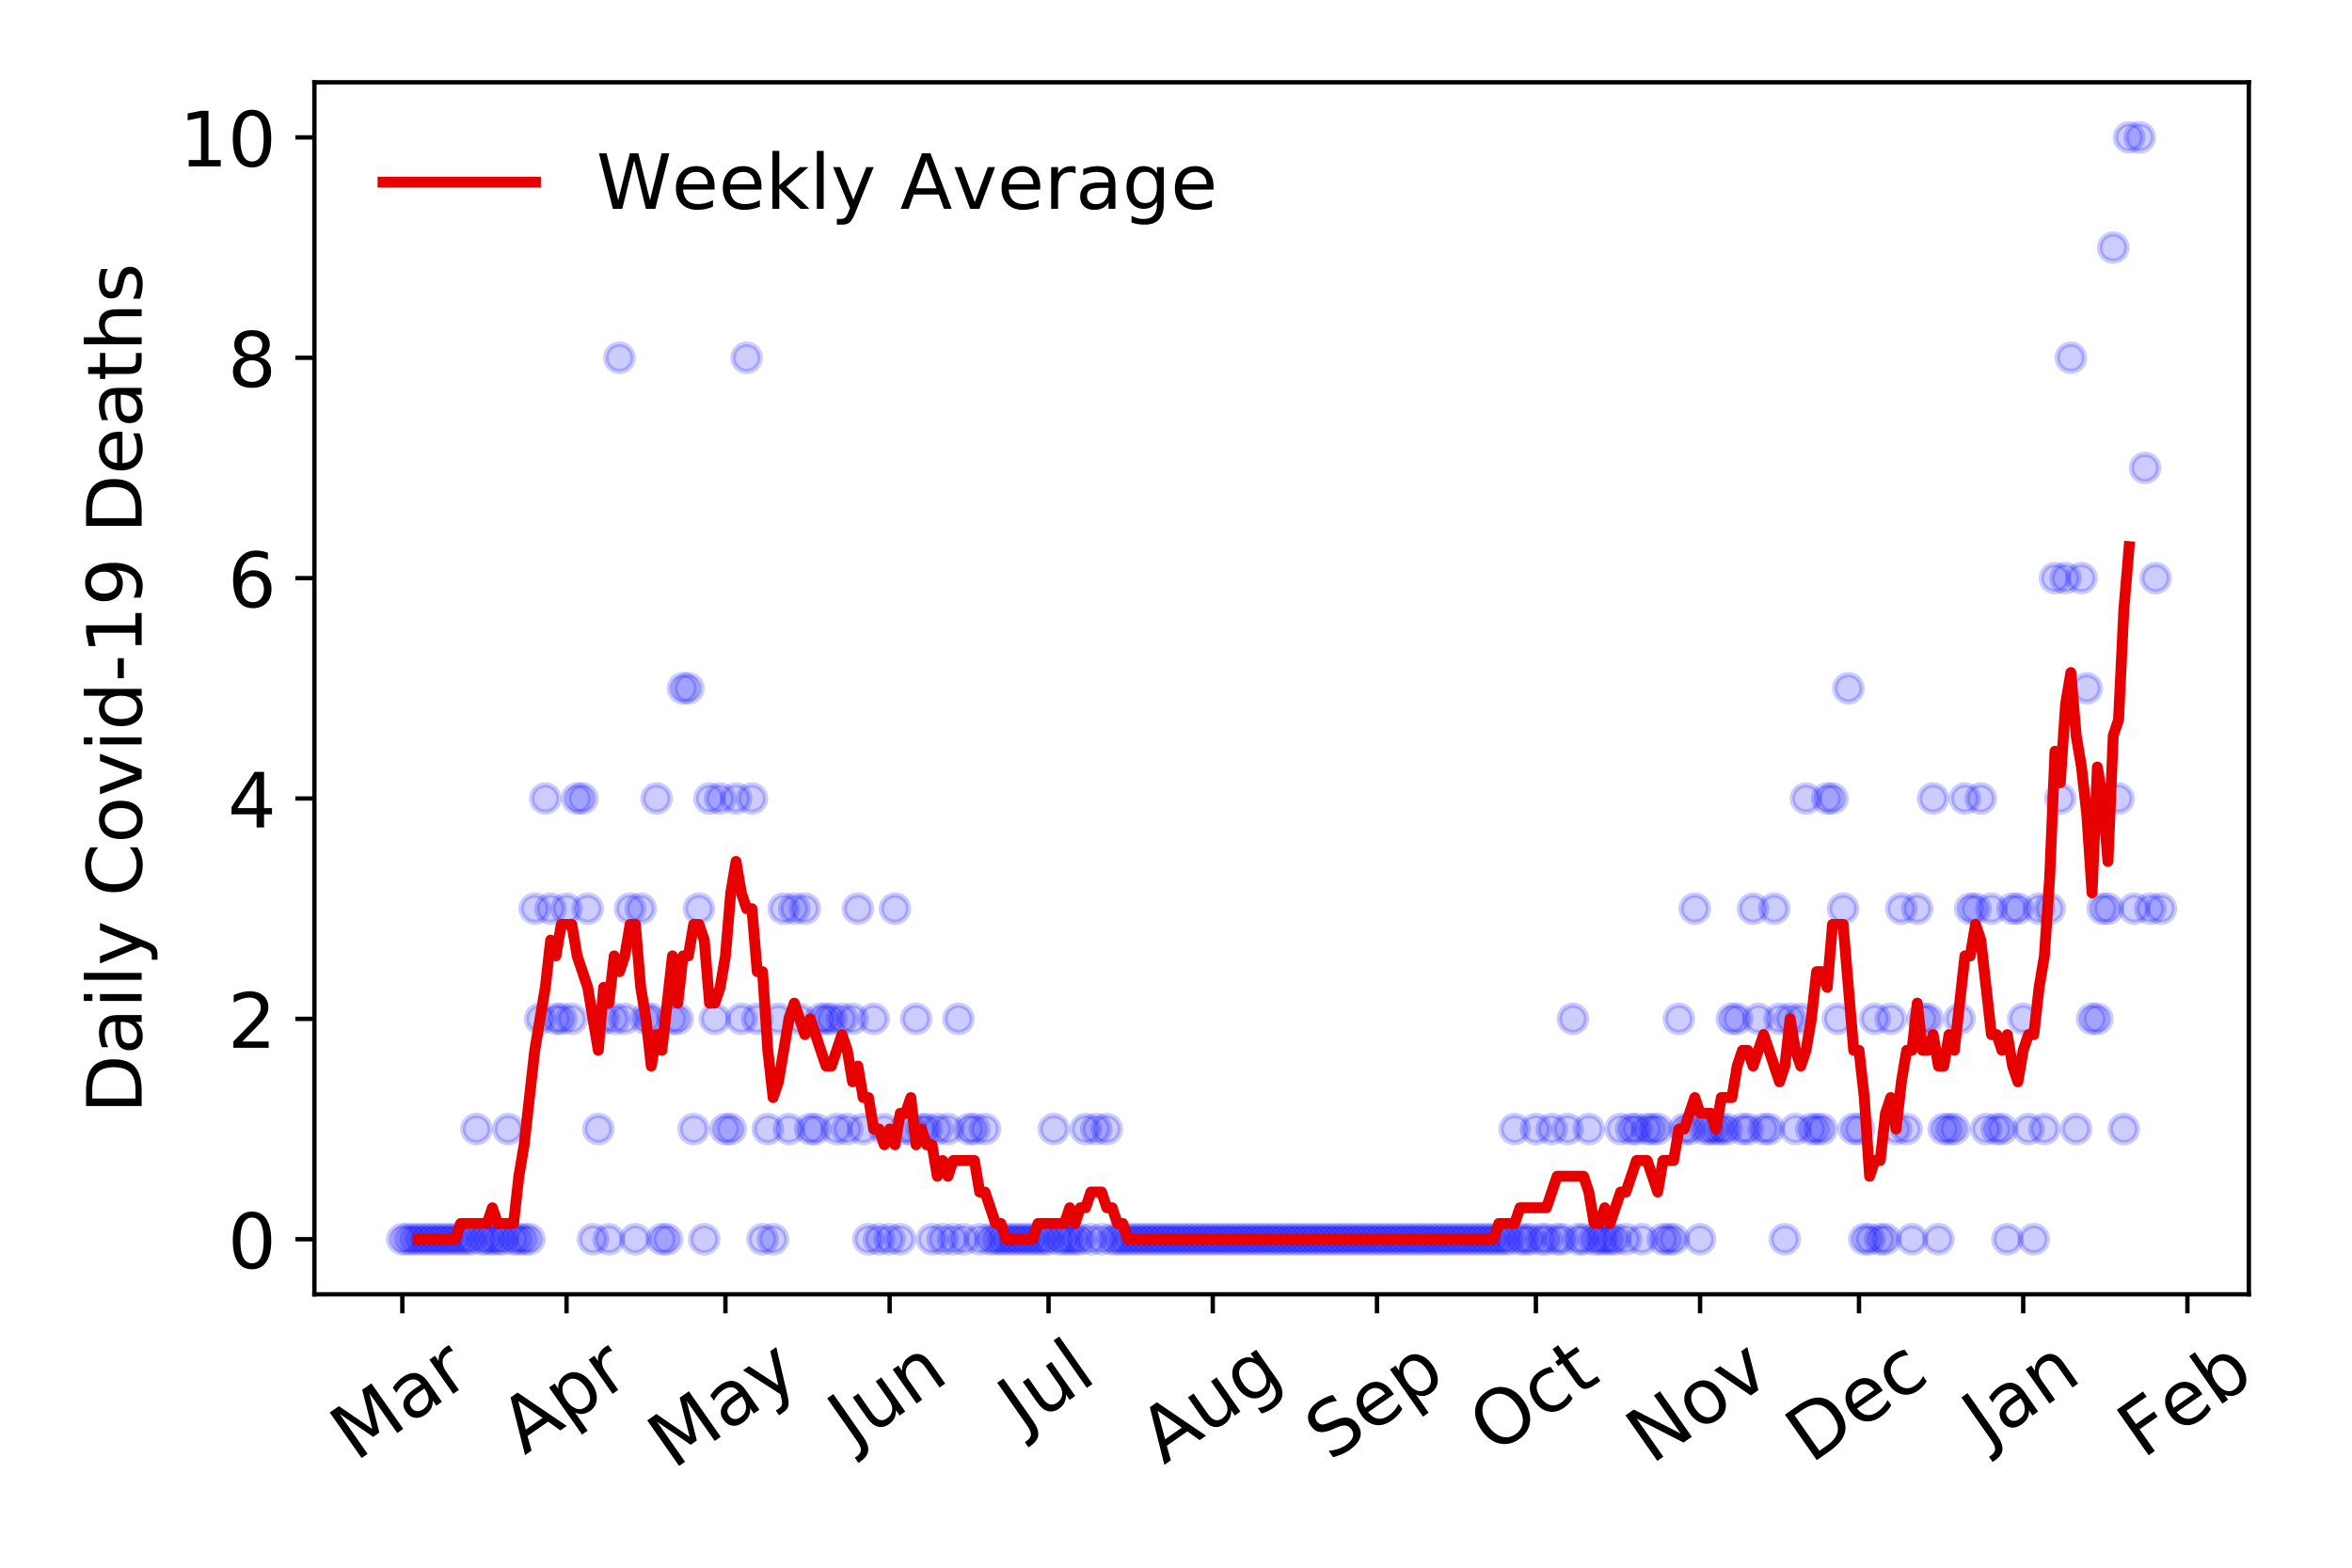 <?xml version="1.0" encoding="utf-8" standalone="no"?>
<!DOCTYPE svg PUBLIC "-//W3C//DTD SVG 1.1//EN"
  "http://www.w3.org/Graphics/SVG/1.1/DTD/svg11.dtd">
<!-- Created with matplotlib (https://matplotlib.org/) -->
<svg height="288pt" version="1.1" viewBox="0 0 432 288" width="432pt" xmlns="http://www.w3.org/2000/svg" xmlns:xlink="http://www.w3.org/1999/xlink">
 <defs>
  <style type="text/css">
*{stroke-linecap:butt;stroke-linejoin:round;}
  </style>
 </defs>
 <g id="figure_1">
  <g id="patch_1">
   <path d="M 0 288 
L 432 288 
L 432 0 
L 0 0 
z
" style="fill:#ffffff;"/>
  </g>
  <g id="axes_1">
   <g id="patch_2">
    <path d="M 57.745 237.778 
L 413.055 237.778 
L 413.055 15.12 
L 57.745 15.12 
z
" style="fill:#ffffff;"/>
   </g>
   <g id="matplotlib.axis_1">
    <g id="xtick_1">
     <g id="line2d_1">
      <defs>
       <path d="M 0 0 
L 0 3.5 
" id="mfa7b57c0b5" style="stroke:#000000;stroke-width:0.8;"/>
      </defs>
      <g>
       <use style="stroke:#000000;stroke-width:0.8;" x="73.895" xlink:href="#mfa7b57c0b5" y="237.778"/>
      </g>
     </g>
     <g id="text_1">
      <!-- Mar -->
      <defs>
       <path d="M 9.812 72.906 
L 24.516 72.906 
L 43.109 23.297 
L 61.812 72.906 
L 76.516 72.906 
L 76.516 0 
L 66.891 0 
L 66.891 64.016 
L 48.094 14.016 
L 38.188 14.016 
L 19.391 64.016 
L 19.391 0 
L 9.812 0 
z
" id="DejaVuSans-77"/>
       <path d="M 34.281 27.484 
Q 23.391 27.484 19.188 25 
Q 14.984 22.516 14.984 16.5 
Q 14.984 11.719 18.141 8.906 
Q 21.297 6.109 26.703 6.109 
Q 34.188 6.109 38.703 11.406 
Q 43.219 16.703 43.219 25.484 
L 43.219 27.484 
z
M 52.203 31.203 
L 52.203 0 
L 43.219 0 
L 43.219 8.297 
Q 40.141 3.328 35.547 0.953 
Q 30.953 -1.422 24.312 -1.422 
Q 15.922 -1.422 10.953 3.297 
Q 6 8.016 6 15.922 
Q 6 25.141 12.172 29.828 
Q 18.359 34.516 30.609 34.516 
L 43.219 34.516 
L 43.219 35.406 
Q 43.219 41.609 39.141 45 
Q 35.062 48.391 27.688 48.391 
Q 23 48.391 18.547 47.266 
Q 14.109 46.141 10.016 43.891 
L 10.016 52.203 
Q 14.938 54.109 19.578 55.047 
Q 24.219 56 28.609 56 
Q 40.484 56 46.344 49.844 
Q 52.203 43.703 52.203 31.203 
z
" id="DejaVuSans-97"/>
       <path d="M 41.109 46.297 
Q 39.594 47.172 37.812 47.578 
Q 36.031 48 33.891 48 
Q 26.266 48 22.188 43.047 
Q 18.109 38.094 18.109 28.812 
L 18.109 0 
L 9.078 0 
L 9.078 54.688 
L 18.109 54.688 
L 18.109 46.188 
Q 20.953 51.172 25.484 53.578 
Q 30.031 56 36.531 56 
Q 37.453 56 38.578 55.875 
Q 39.703 55.766 41.062 55.516 
z
" id="DejaVuSans-114"/>
      </defs>
      <g transform="translate(65.293 268.643)rotate(-35)scale(0.14 -0.14)">
       <use xlink:href="#DejaVuSans-77"/>
       <use x="86.279" xlink:href="#DejaVuSans-97"/>
       <use x="147.559" xlink:href="#DejaVuSans-114"/>
      </g>
     </g>
    </g>
    <g id="xtick_2">
     <g id="line2d_2">
      <g>
       <use style="stroke:#000000;stroke-width:0.8;" x="104.056" xlink:href="#mfa7b57c0b5" y="237.778"/>
      </g>
     </g>
     <g id="text_2">
      <!-- Apr -->
      <defs>
       <path d="M 34.188 63.188 
L 20.797 26.906 
L 47.609 26.906 
z
M 28.609 72.906 
L 39.797 72.906 
L 67.578 0 
L 57.328 0 
L 50.688 18.703 
L 17.828 18.703 
L 11.188 0 
L 0.781 0 
z
" id="DejaVuSans-65"/>
       <path d="M 18.109 8.203 
L 18.109 -20.797 
L 9.078 -20.797 
L 9.078 54.688 
L 18.109 54.688 
L 18.109 46.391 
Q 20.953 51.266 25.266 53.625 
Q 29.594 56 35.594 56 
Q 45.562 56 51.781 48.094 
Q 58.016 40.188 58.016 27.297 
Q 58.016 14.406 51.781 6.484 
Q 45.562 -1.422 35.594 -1.422 
Q 29.594 -1.422 25.266 0.953 
Q 20.953 3.328 18.109 8.203 
z
M 48.688 27.297 
Q 48.688 37.203 44.609 42.844 
Q 40.531 48.484 33.406 48.484 
Q 26.266 48.484 22.188 42.844 
Q 18.109 37.203 18.109 27.297 
Q 18.109 17.391 22.188 11.75 
Q 26.266 6.109 33.406 6.109 
Q 40.531 6.109 44.609 11.75 
Q 48.688 17.391 48.688 27.297 
z
" id="DejaVuSans-112"/>
      </defs>
      <g transform="translate(96.352 267.384)rotate(-35)scale(0.14 -0.14)">
       <use xlink:href="#DejaVuSans-65"/>
       <use x="68.408" xlink:href="#DejaVuSans-112"/>
       <use x="131.885" xlink:href="#DejaVuSans-114"/>
      </g>
     </g>
    </g>
    <g id="xtick_3">
     <g id="line2d_3">
      <g>
       <use style="stroke:#000000;stroke-width:0.8;" x="133.244" xlink:href="#mfa7b57c0b5" y="237.778"/>
      </g>
     </g>
     <g id="text_3">
      <!-- May -->
      <defs>
       <path d="M 32.172 -5.078 
Q 28.375 -14.844 24.75 -17.812 
Q 21.141 -20.797 15.094 -20.797 
L 7.906 -20.797 
L 7.906 -13.281 
L 13.188 -13.281 
Q 16.891 -13.281 18.938 -11.516 
Q 21 -9.766 23.484 -3.219 
L 25.094 0.875 
L 2.984 54.688 
L 12.5 54.688 
L 29.594 11.922 
L 46.688 54.688 
L 56.203 54.688 
z
" id="DejaVuSans-121"/>
      </defs>
      <g transform="translate(123.604 270.094)rotate(-35)scale(0.14 -0.14)">
       <use xlink:href="#DejaVuSans-77"/>
       <use x="86.279" xlink:href="#DejaVuSans-97"/>
       <use x="147.559" xlink:href="#DejaVuSans-121"/>
      </g>
     </g>
    </g>
    <g id="xtick_4">
     <g id="line2d_4">
      <g>
       <use style="stroke:#000000;stroke-width:0.8;" x="163.404" xlink:href="#mfa7b57c0b5" y="237.778"/>
      </g>
     </g>
     <g id="text_4">
      <!-- Jun -->
      <defs>
       <path d="M 9.812 72.906 
L 19.672 72.906 
L 19.672 5.078 
Q 19.672 -8.109 14.672 -14.062 
Q 9.672 -20.016 -1.422 -20.016 
L -5.172 -20.016 
L -5.172 -11.719 
L -2.094 -11.719 
Q 4.438 -11.719 7.125 -8.047 
Q 9.812 -4.391 9.812 5.078 
z
" id="DejaVuSans-74"/>
       <path d="M 8.5 21.578 
L 8.5 54.688 
L 17.484 54.688 
L 17.484 21.922 
Q 17.484 14.156 20.5 10.266 
Q 23.531 6.391 29.594 6.391 
Q 36.859 6.391 41.078 11.031 
Q 45.312 15.672 45.312 23.688 
L 45.312 54.688 
L 54.297 54.688 
L 54.297 0 
L 45.312 0 
L 45.312 8.406 
Q 42.047 3.422 37.719 1 
Q 33.406 -1.422 27.688 -1.422 
Q 18.266 -1.422 13.375 4.438 
Q 8.5 10.297 8.5 21.578 
z
M 31.109 56 
z
" id="DejaVuSans-117"/>
       <path d="M 54.891 33.016 
L 54.891 0 
L 45.906 0 
L 45.906 32.719 
Q 45.906 40.484 42.875 44.328 
Q 39.844 48.188 33.797 48.188 
Q 26.516 48.188 22.312 43.547 
Q 18.109 38.922 18.109 30.906 
L 18.109 0 
L 9.078 0 
L 9.078 54.688 
L 18.109 54.688 
L 18.109 46.188 
Q 21.344 51.125 25.703 53.562 
Q 30.078 56 35.797 56 
Q 45.219 56 50.047 50.172 
Q 54.891 44.344 54.891 33.016 
z
" id="DejaVuSans-110"/>
      </defs>
      <g transform="translate(156.66 266.039)rotate(-35)scale(0.14 -0.14)">
       <use xlink:href="#DejaVuSans-74"/>
       <use x="29.492" xlink:href="#DejaVuSans-117"/>
       <use x="92.871" xlink:href="#DejaVuSans-110"/>
      </g>
     </g>
    </g>
    <g id="xtick_5">
     <g id="line2d_5">
      <g>
       <use style="stroke:#000000;stroke-width:0.8;" x="192.592" xlink:href="#mfa7b57c0b5" y="237.778"/>
      </g>
     </g>
     <g id="text_5">
      <!-- Jul -->
      <defs>
       <path d="M 9.422 75.984 
L 18.406 75.984 
L 18.406 0 
L 9.422 0 
z
" id="DejaVuSans-108"/>
      </defs>
      <g transform="translate(187.889 263.181)rotate(-35)scale(0.14 -0.14)">
       <use xlink:href="#DejaVuSans-74"/>
       <use x="29.492" xlink:href="#DejaVuSans-117"/>
       <use x="92.871" xlink:href="#DejaVuSans-108"/>
      </g>
     </g>
    </g>
    <g id="xtick_6">
     <g id="line2d_6">
      <g>
       <use style="stroke:#000000;stroke-width:0.8;" x="222.752" xlink:href="#mfa7b57c0b5" y="237.778"/>
      </g>
     </g>
     <g id="text_6">
      <!-- Aug -->
      <defs>
       <path d="M 45.406 27.984 
Q 45.406 37.75 41.375 43.109 
Q 37.359 48.484 30.078 48.484 
Q 22.859 48.484 18.828 43.109 
Q 14.797 37.75 14.797 27.984 
Q 14.797 18.266 18.828 12.891 
Q 22.859 7.516 30.078 7.516 
Q 37.359 7.516 41.375 12.891 
Q 45.406 18.266 45.406 27.984 
z
M 54.391 6.781 
Q 54.391 -7.172 48.188 -13.984 
Q 42 -20.797 29.203 -20.797 
Q 24.469 -20.797 20.266 -20.094 
Q 16.062 -19.391 12.109 -17.922 
L 12.109 -9.188 
Q 16.062 -11.328 19.922 -12.344 
Q 23.781 -13.375 27.781 -13.375 
Q 36.625 -13.375 41.016 -8.766 
Q 45.406 -4.156 45.406 5.172 
L 45.406 9.625 
Q 42.625 4.781 38.281 2.391 
Q 33.938 0 27.875 0 
Q 17.828 0 11.672 7.656 
Q 5.516 15.328 5.516 27.984 
Q 5.516 40.672 11.672 48.328 
Q 17.828 56 27.875 56 
Q 33.938 56 38.281 53.609 
Q 42.625 51.219 45.406 46.391 
L 45.406 54.688 
L 54.391 54.688 
z
" id="DejaVuSans-103"/>
      </defs>
      <g transform="translate(213.771 269.172)rotate(-35)scale(0.14 -0.14)">
       <use xlink:href="#DejaVuSans-65"/>
       <use x="68.408" xlink:href="#DejaVuSans-117"/>
       <use x="131.787" xlink:href="#DejaVuSans-103"/>
      </g>
     </g>
    </g>
    <g id="xtick_7">
     <g id="line2d_7">
      <g>
       <use style="stroke:#000000;stroke-width:0.8;" x="252.913" xlink:href="#mfa7b57c0b5" y="237.778"/>
      </g>
     </g>
     <g id="text_7">
      <!-- Sep -->
      <defs>
       <path d="M 53.516 70.516 
L 53.516 60.891 
Q 47.906 63.578 42.922 64.891 
Q 37.938 66.219 33.297 66.219 
Q 25.25 66.219 20.875 63.094 
Q 16.5 59.969 16.5 54.203 
Q 16.5 49.359 19.406 46.891 
Q 22.312 44.438 30.422 42.922 
L 36.375 41.703 
Q 47.406 39.594 52.656 34.297 
Q 57.906 29 57.906 20.125 
Q 57.906 9.516 50.797 4.047 
Q 43.703 -1.422 29.984 -1.422 
Q 24.812 -1.422 18.969 -0.25 
Q 13.141 0.922 6.891 3.219 
L 6.891 13.375 
Q 12.891 10.016 18.656 8.297 
Q 24.422 6.594 29.984 6.594 
Q 38.422 6.594 43.016 9.906 
Q 47.609 13.234 47.609 19.391 
Q 47.609 24.75 44.312 27.781 
Q 41.016 30.812 33.5 32.328 
L 27.484 33.5 
Q 16.453 35.688 11.516 40.375 
Q 6.594 45.062 6.594 53.422 
Q 6.594 63.094 13.406 68.656 
Q 20.219 74.219 32.172 74.219 
Q 37.312 74.219 42.625 73.281 
Q 47.953 72.359 53.516 70.516 
z
" id="DejaVuSans-83"/>
       <path d="M 56.203 29.594 
L 56.203 25.203 
L 14.891 25.203 
Q 15.484 15.922 20.484 11.062 
Q 25.484 6.203 34.422 6.203 
Q 39.594 6.203 44.453 7.469 
Q 49.312 8.734 54.109 11.281 
L 54.109 2.781 
Q 49.266 0.734 44.188 -0.344 
Q 39.109 -1.422 33.891 -1.422 
Q 20.797 -1.422 13.156 6.188 
Q 5.516 13.812 5.516 26.812 
Q 5.516 40.234 12.766 48.109 
Q 20.016 56 32.328 56 
Q 43.359 56 49.781 48.891 
Q 56.203 41.797 56.203 29.594 
z
M 47.219 32.234 
Q 47.125 39.594 43.094 43.984 
Q 39.062 48.391 32.422 48.391 
Q 24.906 48.391 20.391 44.141 
Q 15.875 39.891 15.188 32.172 
z
" id="DejaVuSans-101"/>
      </defs>
      <g transform="translate(244.32 268.629)rotate(-35)scale(0.14 -0.14)">
       <use xlink:href="#DejaVuSans-83"/>
       <use x="63.477" xlink:href="#DejaVuSans-101"/>
       <use x="125" xlink:href="#DejaVuSans-112"/>
      </g>
     </g>
    </g>
    <g id="xtick_8">
     <g id="line2d_8">
      <g>
       <use style="stroke:#000000;stroke-width:0.8;" x="282.1" xlink:href="#mfa7b57c0b5" y="237.778"/>
      </g>
     </g>
     <g id="text_8">
      <!-- Oct -->
      <defs>
       <path d="M 39.406 66.219 
Q 28.656 66.219 22.328 58.203 
Q 16.016 50.203 16.016 36.375 
Q 16.016 22.609 22.328 14.594 
Q 28.656 6.594 39.406 6.594 
Q 50.141 6.594 56.422 14.594 
Q 62.703 22.609 62.703 36.375 
Q 62.703 50.203 56.422 58.203 
Q 50.141 66.219 39.406 66.219 
z
M 39.406 74.219 
Q 54.734 74.219 63.906 63.938 
Q 73.094 53.656 73.094 36.375 
Q 73.094 19.141 63.906 8.859 
Q 54.734 -1.422 39.406 -1.422 
Q 24.031 -1.422 14.812 8.828 
Q 5.609 19.094 5.609 36.375 
Q 5.609 53.656 14.812 63.938 
Q 24.031 74.219 39.406 74.219 
z
" id="DejaVuSans-79"/>
       <path d="M 48.781 52.594 
L 48.781 44.188 
Q 44.969 46.297 41.141 47.344 
Q 37.312 48.391 33.406 48.391 
Q 24.656 48.391 19.812 42.844 
Q 14.984 37.312 14.984 27.297 
Q 14.984 17.281 19.812 11.734 
Q 24.656 6.203 33.406 6.203 
Q 37.312 6.203 41.141 7.25 
Q 44.969 8.297 48.781 10.406 
L 48.781 2.094 
Q 45.016 0.344 40.984 -0.531 
Q 36.969 -1.422 32.422 -1.422 
Q 20.062 -1.422 12.781 6.344 
Q 5.516 14.109 5.516 27.297 
Q 5.516 40.672 12.859 48.328 
Q 20.219 56 33.016 56 
Q 37.156 56 41.109 55.141 
Q 45.062 54.297 48.781 52.594 
z
" id="DejaVuSans-99"/>
       <path d="M 18.312 70.219 
L 18.312 54.688 
L 36.812 54.688 
L 36.812 47.703 
L 18.312 47.703 
L 18.312 18.016 
Q 18.312 11.328 20.141 9.422 
Q 21.969 7.516 27.594 7.516 
L 36.812 7.516 
L 36.812 0 
L 27.594 0 
Q 17.188 0 13.234 3.875 
Q 9.281 7.766 9.281 18.016 
L 9.281 47.703 
L 2.688 47.703 
L 2.688 54.688 
L 9.281 54.688 
L 9.281 70.219 
z
" id="DejaVuSans-116"/>
      </defs>
      <g transform="translate(274.401 267.377)rotate(-35)scale(0.14 -0.14)">
       <use xlink:href="#DejaVuSans-79"/>
       <use x="78.711" xlink:href="#DejaVuSans-99"/>
       <use x="133.691" xlink:href="#DejaVuSans-116"/>
      </g>
     </g>
    </g>
    <g id="xtick_9">
     <g id="line2d_9">
      <g>
       <use style="stroke:#000000;stroke-width:0.8;" x="312.261" xlink:href="#mfa7b57c0b5" y="237.778"/>
      </g>
     </g>
     <g id="text_9">
      <!-- Nov -->
      <defs>
       <path d="M 9.812 72.906 
L 23.094 72.906 
L 55.422 11.922 
L 55.422 72.906 
L 64.984 72.906 
L 64.984 0 
L 51.703 0 
L 19.391 60.984 
L 19.391 0 
L 9.812 0 
z
" id="DejaVuSans-78"/>
       <path d="M 30.609 48.391 
Q 23.391 48.391 19.188 42.75 
Q 14.984 37.109 14.984 27.297 
Q 14.984 17.484 19.156 11.844 
Q 23.344 6.203 30.609 6.203 
Q 37.797 6.203 41.984 11.859 
Q 46.188 17.531 46.188 27.297 
Q 46.188 37.016 41.984 42.703 
Q 37.797 48.391 30.609 48.391 
z
M 30.609 56 
Q 42.328 56 49.016 48.375 
Q 55.719 40.766 55.719 27.297 
Q 55.719 13.875 49.016 6.219 
Q 42.328 -1.422 30.609 -1.422 
Q 18.844 -1.422 12.172 6.219 
Q 5.516 13.875 5.516 27.297 
Q 5.516 40.766 12.172 48.375 
Q 18.844 56 30.609 56 
z
" id="DejaVuSans-111"/>
       <path d="M 2.984 54.688 
L 12.5 54.688 
L 29.594 8.797 
L 46.688 54.688 
L 56.203 54.688 
L 35.688 0 
L 23.484 0 
z
" id="DejaVuSans-118"/>
      </defs>
      <g transform="translate(303.284 269.166)rotate(-35)scale(0.14 -0.14)">
       <use xlink:href="#DejaVuSans-78"/>
       <use x="74.805" xlink:href="#DejaVuSans-111"/>
       <use x="135.986" xlink:href="#DejaVuSans-118"/>
      </g>
     </g>
    </g>
    <g id="xtick_10">
     <g id="line2d_10">
      <g>
       <use style="stroke:#000000;stroke-width:0.8;" x="341.448" xlink:href="#mfa7b57c0b5" y="237.778"/>
      </g>
     </g>
     <g id="text_10">
      <!-- Dec -->
      <defs>
       <path d="M 19.672 64.797 
L 19.672 8.109 
L 31.594 8.109 
Q 46.688 8.109 53.688 14.938 
Q 60.688 21.781 60.688 36.531 
Q 60.688 51.172 53.688 57.984 
Q 46.688 64.797 31.594 64.797 
z
M 9.812 72.906 
L 30.078 72.906 
Q 51.266 72.906 61.172 64.094 
Q 71.094 55.281 71.094 36.531 
Q 71.094 17.672 61.125 8.828 
Q 51.172 0 30.078 0 
L 9.812 0 
z
" id="DejaVuSans-68"/>
      </defs>
      <g transform="translate(332.568 269.032)rotate(-35)scale(0.14 -0.14)">
       <use xlink:href="#DejaVuSans-68"/>
       <use x="77.002" xlink:href="#DejaVuSans-101"/>
       <use x="138.525" xlink:href="#DejaVuSans-99"/>
      </g>
     </g>
    </g>
    <g id="xtick_11">
     <g id="line2d_11">
      <g>
       <use style="stroke:#000000;stroke-width:0.8;" x="371.609" xlink:href="#mfa7b57c0b5" y="237.778"/>
      </g>
     </g>
     <g id="text_11">
      <!-- Jan -->
      <g transform="translate(364.985 265.871)rotate(-35)scale(0.14 -0.14)">
       <use xlink:href="#DejaVuSans-74"/>
       <use x="29.492" xlink:href="#DejaVuSans-97"/>
       <use x="90.771" xlink:href="#DejaVuSans-110"/>
      </g>
     </g>
    </g>
    <g id="xtick_12">
     <g id="line2d_12">
      <g>
       <use style="stroke:#000000;stroke-width:0.8;" x="401.769" xlink:href="#mfa7b57c0b5" y="237.778"/>
      </g>
     </g>
     <g id="text_12">
      <!-- Feb -->
      <defs>
       <path d="M 9.812 72.906 
L 51.703 72.906 
L 51.703 64.594 
L 19.672 64.594 
L 19.672 43.109 
L 48.578 43.109 
L 48.578 34.812 
L 19.672 34.812 
L 19.672 0 
L 9.812 0 
z
" id="DejaVuSans-70"/>
       <path d="M 48.688 27.297 
Q 48.688 37.203 44.609 42.844 
Q 40.531 48.484 33.406 48.484 
Q 26.266 48.484 22.188 42.844 
Q 18.109 37.203 18.109 27.297 
Q 18.109 17.391 22.188 11.75 
Q 26.266 6.109 33.406 6.109 
Q 40.531 6.109 44.609 11.75 
Q 48.688 17.391 48.688 27.297 
z
M 18.109 46.391 
Q 20.953 51.266 25.266 53.625 
Q 29.594 56 35.594 56 
Q 45.562 56 51.781 48.094 
Q 58.016 40.188 58.016 27.297 
Q 58.016 14.406 51.781 6.484 
Q 45.562 -1.422 35.594 -1.422 
Q 29.594 -1.422 25.266 0.953 
Q 20.953 3.328 18.109 8.203 
L 18.109 0 
L 9.078 0 
L 9.078 75.984 
L 18.109 75.984 
z
" id="DejaVuSans-98"/>
      </defs>
      <g transform="translate(393.523 268.143)rotate(-35)scale(0.14 -0.14)">
       <use xlink:href="#DejaVuSans-70"/>
       <use x="57.441" xlink:href="#DejaVuSans-101"/>
       <use x="118.965" xlink:href="#DejaVuSans-98"/>
      </g>
     </g>
    </g>
   </g>
   <g id="matplotlib.axis_2">
    <g id="ytick_1">
     <g id="line2d_13">
      <defs>
       <path d="M 0 0 
L -3.5 0 
" id="m4b12d78d5d" style="stroke:#000000;stroke-width:0.8;"/>
      </defs>
      <g>
       <use style="stroke:#000000;stroke-width:0.8;" x="57.745" xlink:href="#m4b12d78d5d" y="227.657"/>
      </g>
     </g>
     <g id="text_13">
      <!-- 0 -->
      <defs>
       <path d="M 31.781 66.406 
Q 24.172 66.406 20.328 58.906 
Q 16.5 51.422 16.5 36.375 
Q 16.5 21.391 20.328 13.891 
Q 24.172 6.391 31.781 6.391 
Q 39.453 6.391 43.281 13.891 
Q 47.125 21.391 47.125 36.375 
Q 47.125 51.422 43.281 58.906 
Q 39.453 66.406 31.781 66.406 
z
M 31.781 74.219 
Q 44.047 74.219 50.516 64.516 
Q 56.984 54.828 56.984 36.375 
Q 56.984 17.969 50.516 8.266 
Q 44.047 -1.422 31.781 -1.422 
Q 19.531 -1.422 13.062 8.266 
Q 6.594 17.969 6.594 36.375 
Q 6.594 54.828 13.062 64.516 
Q 19.531 74.219 31.781 74.219 
z
" id="DejaVuSans-48"/>
      </defs>
      <g transform="translate(41.837 232.976)scale(0.14 -0.14)">
       <use xlink:href="#DejaVuSans-48"/>
      </g>
     </g>
    </g>
    <g id="ytick_2">
     <g id="line2d_14">
      <g>
       <use style="stroke:#000000;stroke-width:0.8;" x="57.745" xlink:href="#m4b12d78d5d" y="187.174"/>
      </g>
     </g>
     <g id="text_14">
      <!-- 2 -->
      <defs>
       <path d="M 19.188 8.297 
L 53.609 8.297 
L 53.609 0 
L 7.328 0 
L 7.328 8.297 
Q 12.938 14.109 22.625 23.891 
Q 32.328 33.688 34.812 36.531 
Q 39.547 41.844 41.422 45.531 
Q 43.312 49.219 43.312 52.781 
Q 43.312 58.594 39.234 62.25 
Q 35.156 65.922 28.609 65.922 
Q 23.969 65.922 18.812 64.312 
Q 13.672 62.703 7.812 59.422 
L 7.812 69.391 
Q 13.766 71.781 18.938 73 
Q 24.125 74.219 28.422 74.219 
Q 39.75 74.219 46.484 68.547 
Q 53.219 62.891 53.219 53.422 
Q 53.219 48.922 51.531 44.891 
Q 49.859 40.875 45.406 35.406 
Q 44.188 33.984 37.641 27.219 
Q 31.109 20.453 19.188 8.297 
z
" id="DejaVuSans-50"/>
      </defs>
      <g transform="translate(41.837 192.493)scale(0.14 -0.14)">
       <use xlink:href="#DejaVuSans-50"/>
      </g>
     </g>
    </g>
    <g id="ytick_3">
     <g id="line2d_15">
      <g>
       <use style="stroke:#000000;stroke-width:0.8;" x="57.745" xlink:href="#m4b12d78d5d" y="146.691"/>
      </g>
     </g>
     <g id="text_15">
      <!-- 4 -->
      <defs>
       <path d="M 37.797 64.312 
L 12.891 25.391 
L 37.797 25.391 
z
M 35.203 72.906 
L 47.609 72.906 
L 47.609 25.391 
L 58.016 25.391 
L 58.016 17.188 
L 47.609 17.188 
L 47.609 0 
L 37.797 0 
L 37.797 17.188 
L 4.891 17.188 
L 4.891 26.703 
z
" id="DejaVuSans-52"/>
      </defs>
      <g transform="translate(41.837 152.01)scale(0.14 -0.14)">
       <use xlink:href="#DejaVuSans-52"/>
      </g>
     </g>
    </g>
    <g id="ytick_4">
     <g id="line2d_16">
      <g>
       <use style="stroke:#000000;stroke-width:0.8;" x="57.745" xlink:href="#m4b12d78d5d" y="106.207"/>
      </g>
     </g>
     <g id="text_16">
      <!-- 6 -->
      <defs>
       <path d="M 33.016 40.375 
Q 26.375 40.375 22.484 35.828 
Q 18.609 31.297 18.609 23.391 
Q 18.609 15.531 22.484 10.953 
Q 26.375 6.391 33.016 6.391 
Q 39.656 6.391 43.531 10.953 
Q 47.406 15.531 47.406 23.391 
Q 47.406 31.297 43.531 35.828 
Q 39.656 40.375 33.016 40.375 
z
M 52.594 71.297 
L 52.594 62.312 
Q 48.875 64.062 45.094 64.984 
Q 41.312 65.922 37.594 65.922 
Q 27.828 65.922 22.672 59.328 
Q 17.531 52.734 16.797 39.406 
Q 19.672 43.656 24.016 45.922 
Q 28.375 48.188 33.594 48.188 
Q 44.578 48.188 50.953 41.516 
Q 57.328 34.859 57.328 23.391 
Q 57.328 12.156 50.688 5.359 
Q 44.047 -1.422 33.016 -1.422 
Q 20.359 -1.422 13.672 8.266 
Q 6.984 17.969 6.984 36.375 
Q 6.984 53.656 15.188 63.938 
Q 23.391 74.219 37.203 74.219 
Q 40.922 74.219 44.703 73.484 
Q 48.484 72.75 52.594 71.297 
z
" id="DejaVuSans-54"/>
      </defs>
      <g transform="translate(41.837 111.526)scale(0.14 -0.14)">
       <use xlink:href="#DejaVuSans-54"/>
      </g>
     </g>
    </g>
    <g id="ytick_5">
     <g id="line2d_17">
      <g>
       <use style="stroke:#000000;stroke-width:0.8;" x="57.745" xlink:href="#m4b12d78d5d" y="65.724"/>
      </g>
     </g>
     <g id="text_17">
      <!-- 8 -->
      <defs>
       <path d="M 31.781 34.625 
Q 24.75 34.625 20.719 30.859 
Q 16.703 27.094 16.703 20.516 
Q 16.703 13.922 20.719 10.156 
Q 24.75 6.391 31.781 6.391 
Q 38.812 6.391 42.859 10.172 
Q 46.922 13.969 46.922 20.516 
Q 46.922 27.094 42.891 30.859 
Q 38.875 34.625 31.781 34.625 
z
M 21.922 38.812 
Q 15.578 40.375 12.031 44.719 
Q 8.5 49.078 8.5 55.328 
Q 8.5 64.062 14.719 69.141 
Q 20.953 74.219 31.781 74.219 
Q 42.672 74.219 48.875 69.141 
Q 55.078 64.062 55.078 55.328 
Q 55.078 49.078 51.531 44.719 
Q 48 40.375 41.703 38.812 
Q 48.828 37.156 52.797 32.312 
Q 56.781 27.484 56.781 20.516 
Q 56.781 9.906 50.312 4.234 
Q 43.844 -1.422 31.781 -1.422 
Q 19.734 -1.422 13.25 4.234 
Q 6.781 9.906 6.781 20.516 
Q 6.781 27.484 10.781 32.312 
Q 14.797 37.156 21.922 38.812 
z
M 18.312 54.391 
Q 18.312 48.734 21.844 45.562 
Q 25.391 42.391 31.781 42.391 
Q 38.141 42.391 41.719 45.562 
Q 45.312 48.734 45.312 54.391 
Q 45.312 60.062 41.719 63.234 
Q 38.141 66.406 31.781 66.406 
Q 25.391 66.406 21.844 63.234 
Q 18.312 60.062 18.312 54.391 
z
" id="DejaVuSans-56"/>
      </defs>
      <g transform="translate(41.837 71.043)scale(0.14 -0.14)">
       <use xlink:href="#DejaVuSans-56"/>
      </g>
     </g>
    </g>
    <g id="ytick_6">
     <g id="line2d_18">
      <g>
       <use style="stroke:#000000;stroke-width:0.8;" x="57.745" xlink:href="#m4b12d78d5d" y="25.241"/>
      </g>
     </g>
     <g id="text_18">
      <!-- 10 -->
      <defs>
       <path d="M 12.406 8.297 
L 28.516 8.297 
L 28.516 63.922 
L 10.984 60.406 
L 10.984 69.391 
L 28.422 72.906 
L 38.281 72.906 
L 38.281 8.297 
L 54.391 8.297 
L 54.391 0 
L 12.406 0 
z
" id="DejaVuSans-49"/>
      </defs>
      <g transform="translate(32.93 30.56)scale(0.14 -0.14)">
       <use xlink:href="#DejaVuSans-49"/>
       <use x="63.623" xlink:href="#DejaVuSans-48"/>
      </g>
     </g>
    </g>
    <g id="text_19">
     <!-- Daily Covid-19 Deaths -->
     <defs>
      <path d="M 9.422 54.688 
L 18.406 54.688 
L 18.406 0 
L 9.422 0 
z
M 9.422 75.984 
L 18.406 75.984 
L 18.406 64.594 
L 9.422 64.594 
z
" id="DejaVuSans-105"/>
      <path id="DejaVuSans-32"/>
      <path d="M 64.406 67.281 
L 64.406 56.891 
Q 59.422 61.531 53.781 63.812 
Q 48.141 66.109 41.797 66.109 
Q 29.297 66.109 22.656 58.469 
Q 16.016 50.828 16.016 36.375 
Q 16.016 21.969 22.656 14.328 
Q 29.297 6.688 41.797 6.688 
Q 48.141 6.688 53.781 8.984 
Q 59.422 11.281 64.406 15.922 
L 64.406 5.609 
Q 59.234 2.094 53.438 0.328 
Q 47.656 -1.422 41.219 -1.422 
Q 24.656 -1.422 15.125 8.703 
Q 5.609 18.844 5.609 36.375 
Q 5.609 53.953 15.125 64.078 
Q 24.656 74.219 41.219 74.219 
Q 47.75 74.219 53.531 72.484 
Q 59.328 70.75 64.406 67.281 
z
" id="DejaVuSans-67"/>
      <path d="M 45.406 46.391 
L 45.406 75.984 
L 54.391 75.984 
L 54.391 0 
L 45.406 0 
L 45.406 8.203 
Q 42.578 3.328 38.25 0.953 
Q 33.938 -1.422 27.875 -1.422 
Q 17.969 -1.422 11.734 6.484 
Q 5.516 14.406 5.516 27.297 
Q 5.516 40.188 11.734 48.094 
Q 17.969 56 27.875 56 
Q 33.938 56 38.25 53.625 
Q 42.578 51.266 45.406 46.391 
z
M 14.797 27.297 
Q 14.797 17.391 18.875 11.75 
Q 22.953 6.109 30.078 6.109 
Q 37.203 6.109 41.297 11.75 
Q 45.406 17.391 45.406 27.297 
Q 45.406 37.203 41.297 42.844 
Q 37.203 48.484 30.078 48.484 
Q 22.953 48.484 18.875 42.844 
Q 14.797 37.203 14.797 27.297 
z
" id="DejaVuSans-100"/>
      <path d="M 4.891 31.391 
L 31.203 31.391 
L 31.203 23.391 
L 4.891 23.391 
z
" id="DejaVuSans-45"/>
      <path d="M 10.984 1.516 
L 10.984 10.5 
Q 14.703 8.734 18.5 7.812 
Q 22.312 6.891 25.984 6.891 
Q 35.75 6.891 40.891 13.453 
Q 46.047 20.016 46.781 33.406 
Q 43.953 29.203 39.594 26.953 
Q 35.25 24.703 29.984 24.703 
Q 19.047 24.703 12.672 31.312 
Q 6.297 37.938 6.297 49.422 
Q 6.297 60.641 12.938 67.422 
Q 19.578 74.219 30.609 74.219 
Q 43.266 74.219 49.922 64.516 
Q 56.594 54.828 56.594 36.375 
Q 56.594 19.141 48.406 8.859 
Q 40.234 -1.422 26.422 -1.422 
Q 22.703 -1.422 18.891 -0.688 
Q 15.094 0.047 10.984 1.516 
z
M 30.609 32.422 
Q 37.25 32.422 41.125 36.953 
Q 45.016 41.5 45.016 49.422 
Q 45.016 57.281 41.125 61.844 
Q 37.25 66.406 30.609 66.406 
Q 23.969 66.406 20.094 61.844 
Q 16.219 57.281 16.219 49.422 
Q 16.219 41.5 20.094 36.953 
Q 23.969 32.422 30.609 32.422 
z
" id="DejaVuSans-57"/>
      <path d="M 54.891 33.016 
L 54.891 0 
L 45.906 0 
L 45.906 32.719 
Q 45.906 40.484 42.875 44.328 
Q 39.844 48.188 33.797 48.188 
Q 26.516 48.188 22.312 43.547 
Q 18.109 38.922 18.109 30.906 
L 18.109 0 
L 9.078 0 
L 9.078 75.984 
L 18.109 75.984 
L 18.109 46.188 
Q 21.344 51.125 25.703 53.562 
Q 30.078 56 35.797 56 
Q 45.219 56 50.047 50.172 
Q 54.891 44.344 54.891 33.016 
z
" id="DejaVuSans-104"/>
      <path d="M 44.281 53.078 
L 44.281 44.578 
Q 40.484 46.531 36.375 47.5 
Q 32.281 48.484 27.875 48.484 
Q 21.188 48.484 17.844 46.438 
Q 14.5 44.391 14.5 40.281 
Q 14.5 37.156 16.891 35.375 
Q 19.281 33.594 26.516 31.984 
L 29.594 31.297 
Q 39.156 29.25 43.188 25.516 
Q 47.219 21.781 47.219 15.094 
Q 47.219 7.469 41.188 3.016 
Q 35.156 -1.422 24.609 -1.422 
Q 20.219 -1.422 15.453 -0.562 
Q 10.688 0.297 5.422 2 
L 5.422 11.281 
Q 10.406 8.688 15.234 7.391 
Q 20.062 6.109 24.812 6.109 
Q 31.156 6.109 34.562 8.281 
Q 37.984 10.453 37.984 14.406 
Q 37.984 18.062 35.516 20.016 
Q 33.062 21.969 24.703 23.781 
L 21.578 24.516 
Q 13.234 26.266 9.516 29.906 
Q 5.812 33.547 5.812 39.891 
Q 5.812 47.609 11.281 51.797 
Q 16.75 56 26.812 56 
Q 31.781 56 36.172 55.266 
Q 40.578 54.547 44.281 53.078 
z
" id="DejaVuSans-115"/>
     </defs>
     <g transform="translate(26.018 204.56)rotate(-90)scale(0.14 -0.14)">
      <use xlink:href="#DejaVuSans-68"/>
      <use x="77.002" xlink:href="#DejaVuSans-97"/>
      <use x="138.281" xlink:href="#DejaVuSans-105"/>
      <use x="166.064" xlink:href="#DejaVuSans-108"/>
      <use x="193.848" xlink:href="#DejaVuSans-121"/>
      <use x="253.027" xlink:href="#DejaVuSans-32"/>
      <use x="284.814" xlink:href="#DejaVuSans-67"/>
      <use x="354.639" xlink:href="#DejaVuSans-111"/>
      <use x="415.82" xlink:href="#DejaVuSans-118"/>
      <use x="475" xlink:href="#DejaVuSans-105"/>
      <use x="502.783" xlink:href="#DejaVuSans-100"/>
      <use x="566.26" xlink:href="#DejaVuSans-45"/>
      <use x="602.344" xlink:href="#DejaVuSans-49"/>
      <use x="665.967" xlink:href="#DejaVuSans-57"/>
      <use x="729.59" xlink:href="#DejaVuSans-32"/>
      <use x="761.377" xlink:href="#DejaVuSans-68"/>
      <use x="838.379" xlink:href="#DejaVuSans-101"/>
      <use x="899.902" xlink:href="#DejaVuSans-97"/>
      <use x="961.182" xlink:href="#DejaVuSans-116"/>
      <use x="1000.391" xlink:href="#DejaVuSans-104"/>
      <use x="1063.77" xlink:href="#DejaVuSans-115"/>
     </g>
    </g>
   </g>
   <g id="line2d_19">
    <defs>
     <path d="M 0 2.5 
C 0.663 2.5 1.299 2.237 1.768 1.768 
C 2.237 1.299 2.5 0.663 2.5 0 
C 2.5 -0.663 2.237 -1.299 1.768 -1.768 
C 1.299 -2.237 0.663 -2.5 0 -2.5 
C -0.663 -2.5 -1.299 -2.237 -1.768 -1.768 
C -2.237 -1.299 -2.5 -0.663 -2.5 0 
C -2.5 0.663 -2.237 1.299 -1.768 1.768 
C -1.299 2.237 -0.663 2.5 0 2.5 
z
" id="m46bf79c073" style="stroke:#0000ff;stroke-opacity:0.2;"/>
    </defs>
    <g clip-path="url(#p04ecf681a5)">
     <use style="fill:#0000ff;fill-opacity:0.2;stroke:#0000ff;stroke-opacity:0.2;" x="73.895" xlink:href="#m46bf79c073" y="227.657"/>
     <use style="fill:#0000ff;fill-opacity:0.2;stroke:#0000ff;stroke-opacity:0.2;" x="74.868" xlink:href="#m46bf79c073" y="227.657"/>
     <use style="fill:#0000ff;fill-opacity:0.2;stroke:#0000ff;stroke-opacity:0.2;" x="75.841" xlink:href="#m46bf79c073" y="227.657"/>
     <use style="fill:#0000ff;fill-opacity:0.2;stroke:#0000ff;stroke-opacity:0.2;" x="76.814" xlink:href="#m46bf79c073" y="227.657"/>
     <use style="fill:#0000ff;fill-opacity:0.2;stroke:#0000ff;stroke-opacity:0.2;" x="77.787" xlink:href="#m46bf79c073" y="227.657"/>
     <use style="fill:#0000ff;fill-opacity:0.2;stroke:#0000ff;stroke-opacity:0.2;" x="78.76" xlink:href="#m46bf79c073" y="227.657"/>
     <use style="fill:#0000ff;fill-opacity:0.2;stroke:#0000ff;stroke-opacity:0.2;" x="79.733" xlink:href="#m46bf79c073" y="227.657"/>
     <use style="fill:#0000ff;fill-opacity:0.2;stroke:#0000ff;stroke-opacity:0.2;" x="80.706" xlink:href="#m46bf79c073" y="227.657"/>
     <use style="fill:#0000ff;fill-opacity:0.2;stroke:#0000ff;stroke-opacity:0.2;" x="81.679" xlink:href="#m46bf79c073" y="227.657"/>
     <use style="fill:#0000ff;fill-opacity:0.2;stroke:#0000ff;stroke-opacity:0.2;" x="82.652" xlink:href="#m46bf79c073" y="227.657"/>
     <use style="fill:#0000ff;fill-opacity:0.2;stroke:#0000ff;stroke-opacity:0.2;" x="83.625" xlink:href="#m46bf79c073" y="227.657"/>
     <use style="fill:#0000ff;fill-opacity:0.2;stroke:#0000ff;stroke-opacity:0.2;" x="84.598" xlink:href="#m46bf79c073" y="227.657"/>
     <use style="fill:#0000ff;fill-opacity:0.2;stroke:#0000ff;stroke-opacity:0.2;" x="85.57" xlink:href="#m46bf79c073" y="227.657"/>
     <use style="fill:#0000ff;fill-opacity:0.2;stroke:#0000ff;stroke-opacity:0.2;" x="86.543" xlink:href="#m46bf79c073" y="227.657"/>
     <use style="fill:#0000ff;fill-opacity:0.2;stroke:#0000ff;stroke-opacity:0.2;" x="87.516" xlink:href="#m46bf79c073" y="207.416"/>
     <use style="fill:#0000ff;fill-opacity:0.2;stroke:#0000ff;stroke-opacity:0.2;" x="88.489" xlink:href="#m46bf79c073" y="227.657"/>
     <use style="fill:#0000ff;fill-opacity:0.2;stroke:#0000ff;stroke-opacity:0.2;" x="89.462" xlink:href="#m46bf79c073" y="227.657"/>
     <use style="fill:#0000ff;fill-opacity:0.2;stroke:#0000ff;stroke-opacity:0.2;" x="90.435" xlink:href="#m46bf79c073" y="227.657"/>
     <use style="fill:#0000ff;fill-opacity:0.2;stroke:#0000ff;stroke-opacity:0.2;" x="91.408" xlink:href="#m46bf79c073" y="227.657"/>
     <use style="fill:#0000ff;fill-opacity:0.2;stroke:#0000ff;stroke-opacity:0.2;" x="92.381" xlink:href="#m46bf79c073" y="227.657"/>
     <use style="fill:#0000ff;fill-opacity:0.2;stroke:#0000ff;stroke-opacity:0.2;" x="93.354" xlink:href="#m46bf79c073" y="207.416"/>
     <use style="fill:#0000ff;fill-opacity:0.2;stroke:#0000ff;stroke-opacity:0.2;" x="94.327" xlink:href="#m46bf79c073" y="227.657"/>
     <use style="fill:#0000ff;fill-opacity:0.2;stroke:#0000ff;stroke-opacity:0.2;" x="95.3" xlink:href="#m46bf79c073" y="227.657"/>
     <use style="fill:#0000ff;fill-opacity:0.2;stroke:#0000ff;stroke-opacity:0.2;" x="96.273" xlink:href="#m46bf79c073" y="227.657"/>
     <use style="fill:#0000ff;fill-opacity:0.2;stroke:#0000ff;stroke-opacity:0.2;" x="97.246" xlink:href="#m46bf79c073" y="227.657"/>
     <use style="fill:#0000ff;fill-opacity:0.2;stroke:#0000ff;stroke-opacity:0.2;" x="98.218" xlink:href="#m46bf79c073" y="166.932"/>
     <use style="fill:#0000ff;fill-opacity:0.2;stroke:#0000ff;stroke-opacity:0.2;" x="99.191" xlink:href="#m46bf79c073" y="187.174"/>
     <use style="fill:#0000ff;fill-opacity:0.2;stroke:#0000ff;stroke-opacity:0.2;" x="100.164" xlink:href="#m46bf79c073" y="146.691"/>
     <use style="fill:#0000ff;fill-opacity:0.2;stroke:#0000ff;stroke-opacity:0.2;" x="101.137" xlink:href="#m46bf79c073" y="166.932"/>
     <use style="fill:#0000ff;fill-opacity:0.2;stroke:#0000ff;stroke-opacity:0.2;" x="102.11" xlink:href="#m46bf79c073" y="187.174"/>
     <use style="fill:#0000ff;fill-opacity:0.2;stroke:#0000ff;stroke-opacity:0.2;" x="103.083" xlink:href="#m46bf79c073" y="187.174"/>
     <use style="fill:#0000ff;fill-opacity:0.2;stroke:#0000ff;stroke-opacity:0.2;" x="104.056" xlink:href="#m46bf79c073" y="166.932"/>
     <use style="fill:#0000ff;fill-opacity:0.2;stroke:#0000ff;stroke-opacity:0.2;" x="105.029" xlink:href="#m46bf79c073" y="187.174"/>
     <use style="fill:#0000ff;fill-opacity:0.2;stroke:#0000ff;stroke-opacity:0.2;" x="106.002" xlink:href="#m46bf79c073" y="146.691"/>
     <use style="fill:#0000ff;fill-opacity:0.2;stroke:#0000ff;stroke-opacity:0.2;" x="106.975" xlink:href="#m46bf79c073" y="146.691"/>
     <use style="fill:#0000ff;fill-opacity:0.2;stroke:#0000ff;stroke-opacity:0.2;" x="107.948" xlink:href="#m46bf79c073" y="166.932"/>
     <use style="fill:#0000ff;fill-opacity:0.2;stroke:#0000ff;stroke-opacity:0.2;" x="108.921" xlink:href="#m46bf79c073" y="227.657"/>
     <use style="fill:#0000ff;fill-opacity:0.2;stroke:#0000ff;stroke-opacity:0.2;" x="109.893" xlink:href="#m46bf79c073" y="207.416"/>
     <use style="fill:#0000ff;fill-opacity:0.2;stroke:#0000ff;stroke-opacity:0.2;" x="110.866" xlink:href="#m46bf79c073" y="187.174"/>
     <use style="fill:#0000ff;fill-opacity:0.2;stroke:#0000ff;stroke-opacity:0.2;" x="111.839" xlink:href="#m46bf79c073" y="227.657"/>
     <use style="fill:#0000ff;fill-opacity:0.2;stroke:#0000ff;stroke-opacity:0.2;" x="112.812" xlink:href="#m46bf79c073" y="187.174"/>
     <use style="fill:#0000ff;fill-opacity:0.2;stroke:#0000ff;stroke-opacity:0.2;" x="113.785" xlink:href="#m46bf79c073" y="65.724"/>
     <use style="fill:#0000ff;fill-opacity:0.2;stroke:#0000ff;stroke-opacity:0.2;" x="114.758" xlink:href="#m46bf79c073" y="187.174"/>
     <use style="fill:#0000ff;fill-opacity:0.2;stroke:#0000ff;stroke-opacity:0.2;" x="115.731" xlink:href="#m46bf79c073" y="166.932"/>
     <use style="fill:#0000ff;fill-opacity:0.2;stroke:#0000ff;stroke-opacity:0.2;" x="116.704" xlink:href="#m46bf79c073" y="227.657"/>
     <use style="fill:#0000ff;fill-opacity:0.2;stroke:#0000ff;stroke-opacity:0.2;" x="117.677" xlink:href="#m46bf79c073" y="166.932"/>
     <use style="fill:#0000ff;fill-opacity:0.2;stroke:#0000ff;stroke-opacity:0.2;" x="118.65" xlink:href="#m46bf79c073" y="187.174"/>
     <use style="fill:#0000ff;fill-opacity:0.2;stroke:#0000ff;stroke-opacity:0.2;" x="119.623" xlink:href="#m46bf79c073" y="187.174"/>
     <use style="fill:#0000ff;fill-opacity:0.2;stroke:#0000ff;stroke-opacity:0.2;" x="120.596" xlink:href="#m46bf79c073" y="146.691"/>
     <use style="fill:#0000ff;fill-opacity:0.2;stroke:#0000ff;stroke-opacity:0.2;" x="121.569" xlink:href="#m46bf79c073" y="227.657"/>
     <use style="fill:#0000ff;fill-opacity:0.2;stroke:#0000ff;stroke-opacity:0.2;" x="122.541" xlink:href="#m46bf79c073" y="227.657"/>
     <use style="fill:#0000ff;fill-opacity:0.2;stroke:#0000ff;stroke-opacity:0.2;" x="123.514" xlink:href="#m46bf79c073" y="187.174"/>
     <use style="fill:#0000ff;fill-opacity:0.2;stroke:#0000ff;stroke-opacity:0.2;" x="124.487" xlink:href="#m46bf79c073" y="187.174"/>
     <use style="fill:#0000ff;fill-opacity:0.2;stroke:#0000ff;stroke-opacity:0.2;" x="125.46" xlink:href="#m46bf79c073" y="126.449"/>
     <use style="fill:#0000ff;fill-opacity:0.2;stroke:#0000ff;stroke-opacity:0.2;" x="126.433" xlink:href="#m46bf79c073" y="126.449"/>
     <use style="fill:#0000ff;fill-opacity:0.2;stroke:#0000ff;stroke-opacity:0.2;" x="127.406" xlink:href="#m46bf79c073" y="207.416"/>
     <use style="fill:#0000ff;fill-opacity:0.2;stroke:#0000ff;stroke-opacity:0.2;" x="128.379" xlink:href="#m46bf79c073" y="166.932"/>
     <use style="fill:#0000ff;fill-opacity:0.2;stroke:#0000ff;stroke-opacity:0.2;" x="129.352" xlink:href="#m46bf79c073" y="227.657"/>
     <use style="fill:#0000ff;fill-opacity:0.2;stroke:#0000ff;stroke-opacity:0.2;" x="130.325" xlink:href="#m46bf79c073" y="146.691"/>
     <use style="fill:#0000ff;fill-opacity:0.2;stroke:#0000ff;stroke-opacity:0.2;" x="131.298" xlink:href="#m46bf79c073" y="187.174"/>
     <use style="fill:#0000ff;fill-opacity:0.2;stroke:#0000ff;stroke-opacity:0.2;" x="132.271" xlink:href="#m46bf79c073" y="146.691"/>
     <use style="fill:#0000ff;fill-opacity:0.2;stroke:#0000ff;stroke-opacity:0.2;" x="133.244" xlink:href="#m46bf79c073" y="207.416"/>
     <use style="fill:#0000ff;fill-opacity:0.2;stroke:#0000ff;stroke-opacity:0.2;" x="134.216" xlink:href="#m46bf79c073" y="207.416"/>
     <use style="fill:#0000ff;fill-opacity:0.2;stroke:#0000ff;stroke-opacity:0.2;" x="135.189" xlink:href="#m46bf79c073" y="146.691"/>
     <use style="fill:#0000ff;fill-opacity:0.2;stroke:#0000ff;stroke-opacity:0.2;" x="136.162" xlink:href="#m46bf79c073" y="187.174"/>
     <use style="fill:#0000ff;fill-opacity:0.2;stroke:#0000ff;stroke-opacity:0.2;" x="137.135" xlink:href="#m46bf79c073" y="65.724"/>
     <use style="fill:#0000ff;fill-opacity:0.2;stroke:#0000ff;stroke-opacity:0.2;" x="138.108" xlink:href="#m46bf79c073" y="146.691"/>
     <use style="fill:#0000ff;fill-opacity:0.2;stroke:#0000ff;stroke-opacity:0.2;" x="139.081" xlink:href="#m46bf79c073" y="187.174"/>
     <use style="fill:#0000ff;fill-opacity:0.2;stroke:#0000ff;stroke-opacity:0.2;" x="140.054" xlink:href="#m46bf79c073" y="227.657"/>
     <use style="fill:#0000ff;fill-opacity:0.2;stroke:#0000ff;stroke-opacity:0.2;" x="141.027" xlink:href="#m46bf79c073" y="207.416"/>
     <use style="fill:#0000ff;fill-opacity:0.2;stroke:#0000ff;stroke-opacity:0.2;" x="142" xlink:href="#m46bf79c073" y="227.657"/>
     <use style="fill:#0000ff;fill-opacity:0.2;stroke:#0000ff;stroke-opacity:0.2;" x="142.973" xlink:href="#m46bf79c073" y="187.174"/>
     <use style="fill:#0000ff;fill-opacity:0.2;stroke:#0000ff;stroke-opacity:0.2;" x="143.946" xlink:href="#m46bf79c073" y="166.932"/>
     <use style="fill:#0000ff;fill-opacity:0.2;stroke:#0000ff;stroke-opacity:0.2;" x="144.919" xlink:href="#m46bf79c073" y="207.416"/>
     <use style="fill:#0000ff;fill-opacity:0.2;stroke:#0000ff;stroke-opacity:0.2;" x="145.891" xlink:href="#m46bf79c073" y="166.932"/>
     <use style="fill:#0000ff;fill-opacity:0.2;stroke:#0000ff;stroke-opacity:0.2;" x="146.864" xlink:href="#m46bf79c073" y="187.174"/>
     <use style="fill:#0000ff;fill-opacity:0.2;stroke:#0000ff;stroke-opacity:0.2;" x="147.837" xlink:href="#m46bf79c073" y="166.932"/>
     <use style="fill:#0000ff;fill-opacity:0.2;stroke:#0000ff;stroke-opacity:0.2;" x="148.81" xlink:href="#m46bf79c073" y="207.416"/>
     <use style="fill:#0000ff;fill-opacity:0.2;stroke:#0000ff;stroke-opacity:0.2;" x="149.783" xlink:href="#m46bf79c073" y="207.416"/>
     <use style="fill:#0000ff;fill-opacity:0.2;stroke:#0000ff;stroke-opacity:0.2;" x="150.756" xlink:href="#m46bf79c073" y="187.174"/>
     <use style="fill:#0000ff;fill-opacity:0.2;stroke:#0000ff;stroke-opacity:0.2;" x="151.729" xlink:href="#m46bf79c073" y="187.174"/>
     <use style="fill:#0000ff;fill-opacity:0.2;stroke:#0000ff;stroke-opacity:0.2;" x="152.702" xlink:href="#m46bf79c073" y="187.174"/>
     <use style="fill:#0000ff;fill-opacity:0.2;stroke:#0000ff;stroke-opacity:0.2;" x="153.675" xlink:href="#m46bf79c073" y="207.416"/>
     <use style="fill:#0000ff;fill-opacity:0.2;stroke:#0000ff;stroke-opacity:0.2;" x="154.648" xlink:href="#m46bf79c073" y="187.174"/>
     <use style="fill:#0000ff;fill-opacity:0.2;stroke:#0000ff;stroke-opacity:0.2;" x="155.621" xlink:href="#m46bf79c073" y="207.416"/>
     <use style="fill:#0000ff;fill-opacity:0.2;stroke:#0000ff;stroke-opacity:0.2;" x="156.594" xlink:href="#m46bf79c073" y="187.174"/>
     <use style="fill:#0000ff;fill-opacity:0.2;stroke:#0000ff;stroke-opacity:0.2;" x="157.567" xlink:href="#m46bf79c073" y="166.932"/>
     <use style="fill:#0000ff;fill-opacity:0.2;stroke:#0000ff;stroke-opacity:0.2;" x="158.539" xlink:href="#m46bf79c073" y="207.416"/>
     <use style="fill:#0000ff;fill-opacity:0.2;stroke:#0000ff;stroke-opacity:0.2;" x="159.512" xlink:href="#m46bf79c073" y="227.657"/>
     <use style="fill:#0000ff;fill-opacity:0.2;stroke:#0000ff;stroke-opacity:0.2;" x="160.485" xlink:href="#m46bf79c073" y="187.174"/>
     <use style="fill:#0000ff;fill-opacity:0.2;stroke:#0000ff;stroke-opacity:0.2;" x="161.458" xlink:href="#m46bf79c073" y="227.657"/>
     <use style="fill:#0000ff;fill-opacity:0.2;stroke:#0000ff;stroke-opacity:0.2;" x="162.431" xlink:href="#m46bf79c073" y="207.416"/>
     <use style="fill:#0000ff;fill-opacity:0.2;stroke:#0000ff;stroke-opacity:0.2;" x="163.404" xlink:href="#m46bf79c073" y="227.657"/>
     <use style="fill:#0000ff;fill-opacity:0.2;stroke:#0000ff;stroke-opacity:0.2;" x="164.377" xlink:href="#m46bf79c073" y="166.932"/>
     <use style="fill:#0000ff;fill-opacity:0.2;stroke:#0000ff;stroke-opacity:0.2;" x="165.35" xlink:href="#m46bf79c073" y="227.657"/>
     <use style="fill:#0000ff;fill-opacity:0.2;stroke:#0000ff;stroke-opacity:0.2;" x="166.323" xlink:href="#m46bf79c073" y="207.416"/>
     <use style="fill:#0000ff;fill-opacity:0.2;stroke:#0000ff;stroke-opacity:0.2;" x="167.296" xlink:href="#m46bf79c073" y="207.416"/>
     <use style="fill:#0000ff;fill-opacity:0.2;stroke:#0000ff;stroke-opacity:0.2;" x="168.269" xlink:href="#m46bf79c073" y="187.174"/>
     <use style="fill:#0000ff;fill-opacity:0.2;stroke:#0000ff;stroke-opacity:0.2;" x="169.242" xlink:href="#m46bf79c073" y="207.416"/>
     <use style="fill:#0000ff;fill-opacity:0.2;stroke:#0000ff;stroke-opacity:0.2;" x="170.214" xlink:href="#m46bf79c073" y="207.416"/>
     <use style="fill:#0000ff;fill-opacity:0.2;stroke:#0000ff;stroke-opacity:0.2;" x="171.187" xlink:href="#m46bf79c073" y="227.657"/>
     <use style="fill:#0000ff;fill-opacity:0.2;stroke:#0000ff;stroke-opacity:0.2;" x="172.16" xlink:href="#m46bf79c073" y="207.416"/>
     <use style="fill:#0000ff;fill-opacity:0.2;stroke:#0000ff;stroke-opacity:0.2;" x="173.133" xlink:href="#m46bf79c073" y="227.657"/>
     <use style="fill:#0000ff;fill-opacity:0.2;stroke:#0000ff;stroke-opacity:0.2;" x="174.106" xlink:href="#m46bf79c073" y="207.416"/>
     <use style="fill:#0000ff;fill-opacity:0.2;stroke:#0000ff;stroke-opacity:0.2;" x="175.079" xlink:href="#m46bf79c073" y="227.657"/>
     <use style="fill:#0000ff;fill-opacity:0.2;stroke:#0000ff;stroke-opacity:0.2;" x="176.052" xlink:href="#m46bf79c073" y="187.174"/>
     <use style="fill:#0000ff;fill-opacity:0.2;stroke:#0000ff;stroke-opacity:0.2;" x="177.025" xlink:href="#m46bf79c073" y="227.657"/>
     <use style="fill:#0000ff;fill-opacity:0.2;stroke:#0000ff;stroke-opacity:0.2;" x="177.998" xlink:href="#m46bf79c073" y="207.416"/>
     <use style="fill:#0000ff;fill-opacity:0.2;stroke:#0000ff;stroke-opacity:0.2;" x="178.971" xlink:href="#m46bf79c073" y="207.416"/>
     <use style="fill:#0000ff;fill-opacity:0.2;stroke:#0000ff;stroke-opacity:0.2;" x="179.944" xlink:href="#m46bf79c073" y="227.657"/>
     <use style="fill:#0000ff;fill-opacity:0.2;stroke:#0000ff;stroke-opacity:0.2;" x="180.917" xlink:href="#m46bf79c073" y="207.416"/>
     <use style="fill:#0000ff;fill-opacity:0.2;stroke:#0000ff;stroke-opacity:0.2;" x="181.89" xlink:href="#m46bf79c073" y="227.657"/>
     <use style="fill:#0000ff;fill-opacity:0.2;stroke:#0000ff;stroke-opacity:0.2;" x="182.862" xlink:href="#m46bf79c073" y="227.657"/>
     <use style="fill:#0000ff;fill-opacity:0.2;stroke:#0000ff;stroke-opacity:0.2;" x="183.835" xlink:href="#m46bf79c073" y="227.657"/>
     <use style="fill:#0000ff;fill-opacity:0.2;stroke:#0000ff;stroke-opacity:0.2;" x="184.808" xlink:href="#m46bf79c073" y="227.657"/>
     <use style="fill:#0000ff;fill-opacity:0.2;stroke:#0000ff;stroke-opacity:0.2;" x="185.781" xlink:href="#m46bf79c073" y="227.657"/>
     <use style="fill:#0000ff;fill-opacity:0.2;stroke:#0000ff;stroke-opacity:0.2;" x="186.754" xlink:href="#m46bf79c073" y="227.657"/>
     <use style="fill:#0000ff;fill-opacity:0.2;stroke:#0000ff;stroke-opacity:0.2;" x="187.727" xlink:href="#m46bf79c073" y="227.657"/>
     <use style="fill:#0000ff;fill-opacity:0.2;stroke:#0000ff;stroke-opacity:0.2;" x="188.7" xlink:href="#m46bf79c073" y="227.657"/>
     <use style="fill:#0000ff;fill-opacity:0.2;stroke:#0000ff;stroke-opacity:0.2;" x="189.673" xlink:href="#m46bf79c073" y="227.657"/>
     <use style="fill:#0000ff;fill-opacity:0.2;stroke:#0000ff;stroke-opacity:0.2;" x="190.646" xlink:href="#m46bf79c073" y="227.657"/>
     <use style="fill:#0000ff;fill-opacity:0.2;stroke:#0000ff;stroke-opacity:0.2;" x="191.619" xlink:href="#m46bf79c073" y="227.657"/>
     <use style="fill:#0000ff;fill-opacity:0.2;stroke:#0000ff;stroke-opacity:0.2;" x="192.592" xlink:href="#m46bf79c073" y="227.657"/>
     <use style="fill:#0000ff;fill-opacity:0.2;stroke:#0000ff;stroke-opacity:0.2;" x="193.565" xlink:href="#m46bf79c073" y="207.416"/>
     <use style="fill:#0000ff;fill-opacity:0.2;stroke:#0000ff;stroke-opacity:0.2;" x="194.537" xlink:href="#m46bf79c073" y="227.657"/>
     <use style="fill:#0000ff;fill-opacity:0.2;stroke:#0000ff;stroke-opacity:0.2;" x="195.51" xlink:href="#m46bf79c073" y="227.657"/>
     <use style="fill:#0000ff;fill-opacity:0.2;stroke:#0000ff;stroke-opacity:0.2;" x="196.483" xlink:href="#m46bf79c073" y="227.657"/>
     <use style="fill:#0000ff;fill-opacity:0.2;stroke:#0000ff;stroke-opacity:0.2;" x="197.456" xlink:href="#m46bf79c073" y="227.657"/>
     <use style="fill:#0000ff;fill-opacity:0.2;stroke:#0000ff;stroke-opacity:0.2;" x="198.429" xlink:href="#m46bf79c073" y="227.657"/>
     <use style="fill:#0000ff;fill-opacity:0.2;stroke:#0000ff;stroke-opacity:0.2;" x="199.402" xlink:href="#m46bf79c073" y="207.416"/>
     <use style="fill:#0000ff;fill-opacity:0.2;stroke:#0000ff;stroke-opacity:0.2;" x="200.375" xlink:href="#m46bf79c073" y="227.657"/>
     <use style="fill:#0000ff;fill-opacity:0.2;stroke:#0000ff;stroke-opacity:0.2;" x="201.348" xlink:href="#m46bf79c073" y="207.416"/>
     <use style="fill:#0000ff;fill-opacity:0.2;stroke:#0000ff;stroke-opacity:0.2;" x="202.321" xlink:href="#m46bf79c073" y="227.657"/>
     <use style="fill:#0000ff;fill-opacity:0.2;stroke:#0000ff;stroke-opacity:0.2;" x="203.294" xlink:href="#m46bf79c073" y="207.416"/>
     <use style="fill:#0000ff;fill-opacity:0.2;stroke:#0000ff;stroke-opacity:0.2;" x="204.267" xlink:href="#m46bf79c073" y="227.657"/>
     <use style="fill:#0000ff;fill-opacity:0.2;stroke:#0000ff;stroke-opacity:0.2;" x="205.24" xlink:href="#m46bf79c073" y="227.657"/>
     <use style="fill:#0000ff;fill-opacity:0.2;stroke:#0000ff;stroke-opacity:0.2;" x="206.213" xlink:href="#m46bf79c073" y="227.657"/>
     <use style="fill:#0000ff;fill-opacity:0.2;stroke:#0000ff;stroke-opacity:0.2;" x="207.185" xlink:href="#m46bf79c073" y="227.657"/>
     <use style="fill:#0000ff;fill-opacity:0.2;stroke:#0000ff;stroke-opacity:0.2;" x="208.158" xlink:href="#m46bf79c073" y="227.657"/>
     <use style="fill:#0000ff;fill-opacity:0.2;stroke:#0000ff;stroke-opacity:0.2;" x="209.131" xlink:href="#m46bf79c073" y="227.657"/>
     <use style="fill:#0000ff;fill-opacity:0.2;stroke:#0000ff;stroke-opacity:0.2;" x="210.104" xlink:href="#m46bf79c073" y="227.657"/>
     <use style="fill:#0000ff;fill-opacity:0.2;stroke:#0000ff;stroke-opacity:0.2;" x="211.077" xlink:href="#m46bf79c073" y="227.657"/>
     <use style="fill:#0000ff;fill-opacity:0.2;stroke:#0000ff;stroke-opacity:0.2;" x="212.05" xlink:href="#m46bf79c073" y="227.657"/>
     <use style="fill:#0000ff;fill-opacity:0.2;stroke:#0000ff;stroke-opacity:0.2;" x="213.023" xlink:href="#m46bf79c073" y="227.657"/>
     <use style="fill:#0000ff;fill-opacity:0.2;stroke:#0000ff;stroke-opacity:0.2;" x="213.996" xlink:href="#m46bf79c073" y="227.657"/>
     <use style="fill:#0000ff;fill-opacity:0.2;stroke:#0000ff;stroke-opacity:0.2;" x="214.969" xlink:href="#m46bf79c073" y="227.657"/>
     <use style="fill:#0000ff;fill-opacity:0.2;stroke:#0000ff;stroke-opacity:0.2;" x="215.942" xlink:href="#m46bf79c073" y="227.657"/>
     <use style="fill:#0000ff;fill-opacity:0.2;stroke:#0000ff;stroke-opacity:0.2;" x="216.915" xlink:href="#m46bf79c073" y="227.657"/>
     <use style="fill:#0000ff;fill-opacity:0.2;stroke:#0000ff;stroke-opacity:0.2;" x="217.888" xlink:href="#m46bf79c073" y="227.657"/>
     <use style="fill:#0000ff;fill-opacity:0.2;stroke:#0000ff;stroke-opacity:0.2;" x="218.86" xlink:href="#m46bf79c073" y="227.657"/>
     <use style="fill:#0000ff;fill-opacity:0.2;stroke:#0000ff;stroke-opacity:0.2;" x="219.833" xlink:href="#m46bf79c073" y="227.657"/>
     <use style="fill:#0000ff;fill-opacity:0.2;stroke:#0000ff;stroke-opacity:0.2;" x="220.806" xlink:href="#m46bf79c073" y="227.657"/>
     <use style="fill:#0000ff;fill-opacity:0.2;stroke:#0000ff;stroke-opacity:0.2;" x="221.779" xlink:href="#m46bf79c073" y="227.657"/>
     <use style="fill:#0000ff;fill-opacity:0.2;stroke:#0000ff;stroke-opacity:0.2;" x="222.752" xlink:href="#m46bf79c073" y="227.657"/>
     <use style="fill:#0000ff;fill-opacity:0.2;stroke:#0000ff;stroke-opacity:0.2;" x="223.725" xlink:href="#m46bf79c073" y="227.657"/>
     <use style="fill:#0000ff;fill-opacity:0.2;stroke:#0000ff;stroke-opacity:0.2;" x="224.698" xlink:href="#m46bf79c073" y="227.657"/>
     <use style="fill:#0000ff;fill-opacity:0.2;stroke:#0000ff;stroke-opacity:0.2;" x="225.671" xlink:href="#m46bf79c073" y="227.657"/>
     <use style="fill:#0000ff;fill-opacity:0.2;stroke:#0000ff;stroke-opacity:0.2;" x="226.644" xlink:href="#m46bf79c073" y="227.657"/>
     <use style="fill:#0000ff;fill-opacity:0.2;stroke:#0000ff;stroke-opacity:0.2;" x="227.617" xlink:href="#m46bf79c073" y="227.657"/>
     <use style="fill:#0000ff;fill-opacity:0.2;stroke:#0000ff;stroke-opacity:0.2;" x="228.59" xlink:href="#m46bf79c073" y="227.657"/>
     <use style="fill:#0000ff;fill-opacity:0.2;stroke:#0000ff;stroke-opacity:0.2;" x="229.563" xlink:href="#m46bf79c073" y="227.657"/>
     <use style="fill:#0000ff;fill-opacity:0.2;stroke:#0000ff;stroke-opacity:0.2;" x="230.535" xlink:href="#m46bf79c073" y="227.657"/>
     <use style="fill:#0000ff;fill-opacity:0.2;stroke:#0000ff;stroke-opacity:0.2;" x="231.508" xlink:href="#m46bf79c073" y="227.657"/>
     <use style="fill:#0000ff;fill-opacity:0.2;stroke:#0000ff;stroke-opacity:0.2;" x="232.481" xlink:href="#m46bf79c073" y="227.657"/>
     <use style="fill:#0000ff;fill-opacity:0.2;stroke:#0000ff;stroke-opacity:0.2;" x="233.454" xlink:href="#m46bf79c073" y="227.657"/>
     <use style="fill:#0000ff;fill-opacity:0.2;stroke:#0000ff;stroke-opacity:0.2;" x="234.427" xlink:href="#m46bf79c073" y="227.657"/>
     <use style="fill:#0000ff;fill-opacity:0.2;stroke:#0000ff;stroke-opacity:0.2;" x="235.4" xlink:href="#m46bf79c073" y="227.657"/>
     <use style="fill:#0000ff;fill-opacity:0.2;stroke:#0000ff;stroke-opacity:0.2;" x="236.373" xlink:href="#m46bf79c073" y="227.657"/>
     <use style="fill:#0000ff;fill-opacity:0.2;stroke:#0000ff;stroke-opacity:0.2;" x="237.346" xlink:href="#m46bf79c073" y="227.657"/>
     <use style="fill:#0000ff;fill-opacity:0.2;stroke:#0000ff;stroke-opacity:0.2;" x="238.319" xlink:href="#m46bf79c073" y="227.657"/>
     <use style="fill:#0000ff;fill-opacity:0.2;stroke:#0000ff;stroke-opacity:0.2;" x="239.292" xlink:href="#m46bf79c073" y="227.657"/>
     <use style="fill:#0000ff;fill-opacity:0.2;stroke:#0000ff;stroke-opacity:0.2;" x="240.265" xlink:href="#m46bf79c073" y="227.657"/>
     <use style="fill:#0000ff;fill-opacity:0.2;stroke:#0000ff;stroke-opacity:0.2;" x="241.238" xlink:href="#m46bf79c073" y="227.657"/>
     <use style="fill:#0000ff;fill-opacity:0.2;stroke:#0000ff;stroke-opacity:0.2;" x="242.211" xlink:href="#m46bf79c073" y="227.657"/>
     <use style="fill:#0000ff;fill-opacity:0.2;stroke:#0000ff;stroke-opacity:0.2;" x="243.183" xlink:href="#m46bf79c073" y="227.657"/>
     <use style="fill:#0000ff;fill-opacity:0.2;stroke:#0000ff;stroke-opacity:0.2;" x="244.156" xlink:href="#m46bf79c073" y="227.657"/>
     <use style="fill:#0000ff;fill-opacity:0.2;stroke:#0000ff;stroke-opacity:0.2;" x="245.129" xlink:href="#m46bf79c073" y="227.657"/>
     <use style="fill:#0000ff;fill-opacity:0.2;stroke:#0000ff;stroke-opacity:0.2;" x="246.102" xlink:href="#m46bf79c073" y="227.657"/>
     <use style="fill:#0000ff;fill-opacity:0.2;stroke:#0000ff;stroke-opacity:0.2;" x="247.075" xlink:href="#m46bf79c073" y="227.657"/>
     <use style="fill:#0000ff;fill-opacity:0.2;stroke:#0000ff;stroke-opacity:0.2;" x="248.048" xlink:href="#m46bf79c073" y="227.657"/>
     <use style="fill:#0000ff;fill-opacity:0.2;stroke:#0000ff;stroke-opacity:0.2;" x="249.021" xlink:href="#m46bf79c073" y="227.657"/>
     <use style="fill:#0000ff;fill-opacity:0.2;stroke:#0000ff;stroke-opacity:0.2;" x="249.994" xlink:href="#m46bf79c073" y="227.657"/>
     <use style="fill:#0000ff;fill-opacity:0.2;stroke:#0000ff;stroke-opacity:0.2;" x="250.967" xlink:href="#m46bf79c073" y="227.657"/>
     <use style="fill:#0000ff;fill-opacity:0.2;stroke:#0000ff;stroke-opacity:0.2;" x="251.94" xlink:href="#m46bf79c073" y="227.657"/>
     <use style="fill:#0000ff;fill-opacity:0.2;stroke:#0000ff;stroke-opacity:0.2;" x="252.913" xlink:href="#m46bf79c073" y="227.657"/>
     <use style="fill:#0000ff;fill-opacity:0.2;stroke:#0000ff;stroke-opacity:0.2;" x="253.886" xlink:href="#m46bf79c073" y="227.657"/>
     <use style="fill:#0000ff;fill-opacity:0.2;stroke:#0000ff;stroke-opacity:0.2;" x="254.858" xlink:href="#m46bf79c073" y="227.657"/>
     <use style="fill:#0000ff;fill-opacity:0.2;stroke:#0000ff;stroke-opacity:0.2;" x="255.831" xlink:href="#m46bf79c073" y="227.657"/>
     <use style="fill:#0000ff;fill-opacity:0.2;stroke:#0000ff;stroke-opacity:0.2;" x="256.804" xlink:href="#m46bf79c073" y="227.657"/>
     <use style="fill:#0000ff;fill-opacity:0.2;stroke:#0000ff;stroke-opacity:0.2;" x="257.777" xlink:href="#m46bf79c073" y="227.657"/>
     <use style="fill:#0000ff;fill-opacity:0.2;stroke:#0000ff;stroke-opacity:0.2;" x="258.75" xlink:href="#m46bf79c073" y="227.657"/>
     <use style="fill:#0000ff;fill-opacity:0.2;stroke:#0000ff;stroke-opacity:0.2;" x="259.723" xlink:href="#m46bf79c073" y="227.657"/>
     <use style="fill:#0000ff;fill-opacity:0.2;stroke:#0000ff;stroke-opacity:0.2;" x="260.696" xlink:href="#m46bf79c073" y="227.657"/>
     <use style="fill:#0000ff;fill-opacity:0.2;stroke:#0000ff;stroke-opacity:0.2;" x="261.669" xlink:href="#m46bf79c073" y="227.657"/>
     <use style="fill:#0000ff;fill-opacity:0.2;stroke:#0000ff;stroke-opacity:0.2;" x="262.642" xlink:href="#m46bf79c073" y="227.657"/>
     <use style="fill:#0000ff;fill-opacity:0.2;stroke:#0000ff;stroke-opacity:0.2;" x="263.615" xlink:href="#m46bf79c073" y="227.657"/>
     <use style="fill:#0000ff;fill-opacity:0.2;stroke:#0000ff;stroke-opacity:0.2;" x="264.588" xlink:href="#m46bf79c073" y="227.657"/>
     <use style="fill:#0000ff;fill-opacity:0.2;stroke:#0000ff;stroke-opacity:0.2;" x="265.561" xlink:href="#m46bf79c073" y="227.657"/>
     <use style="fill:#0000ff;fill-opacity:0.2;stroke:#0000ff;stroke-opacity:0.2;" x="266.534" xlink:href="#m46bf79c073" y="227.657"/>
     <use style="fill:#0000ff;fill-opacity:0.2;stroke:#0000ff;stroke-opacity:0.2;" x="267.506" xlink:href="#m46bf79c073" y="227.657"/>
     <use style="fill:#0000ff;fill-opacity:0.2;stroke:#0000ff;stroke-opacity:0.2;" x="268.479" xlink:href="#m46bf79c073" y="227.657"/>
     <use style="fill:#0000ff;fill-opacity:0.2;stroke:#0000ff;stroke-opacity:0.2;" x="269.452" xlink:href="#m46bf79c073" y="227.657"/>
     <use style="fill:#0000ff;fill-opacity:0.2;stroke:#0000ff;stroke-opacity:0.2;" x="270.425" xlink:href="#m46bf79c073" y="227.657"/>
     <use style="fill:#0000ff;fill-opacity:0.2;stroke:#0000ff;stroke-opacity:0.2;" x="271.398" xlink:href="#m46bf79c073" y="227.657"/>
     <use style="fill:#0000ff;fill-opacity:0.2;stroke:#0000ff;stroke-opacity:0.2;" x="272.371" xlink:href="#m46bf79c073" y="227.657"/>
     <use style="fill:#0000ff;fill-opacity:0.2;stroke:#0000ff;stroke-opacity:0.2;" x="273.344" xlink:href="#m46bf79c073" y="227.657"/>
     <use style="fill:#0000ff;fill-opacity:0.2;stroke:#0000ff;stroke-opacity:0.2;" x="274.317" xlink:href="#m46bf79c073" y="227.657"/>
     <use style="fill:#0000ff;fill-opacity:0.2;stroke:#0000ff;stroke-opacity:0.2;" x="275.29" xlink:href="#m46bf79c073" y="227.657"/>
     <use style="fill:#0000ff;fill-opacity:0.2;stroke:#0000ff;stroke-opacity:0.2;" x="276.263" xlink:href="#m46bf79c073" y="227.657"/>
     <use style="fill:#0000ff;fill-opacity:0.2;stroke:#0000ff;stroke-opacity:0.2;" x="277.236" xlink:href="#m46bf79c073" y="227.657"/>
     <use style="fill:#0000ff;fill-opacity:0.2;stroke:#0000ff;stroke-opacity:0.2;" x="278.209" xlink:href="#m46bf79c073" y="207.416"/>
     <use style="fill:#0000ff;fill-opacity:0.2;stroke:#0000ff;stroke-opacity:0.2;" x="279.181" xlink:href="#m46bf79c073" y="227.657"/>
     <use style="fill:#0000ff;fill-opacity:0.2;stroke:#0000ff;stroke-opacity:0.2;" x="280.154" xlink:href="#m46bf79c073" y="227.657"/>
     <use style="fill:#0000ff;fill-opacity:0.2;stroke:#0000ff;stroke-opacity:0.2;" x="281.127" xlink:href="#m46bf79c073" y="227.657"/>
     <use style="fill:#0000ff;fill-opacity:0.2;stroke:#0000ff;stroke-opacity:0.2;" x="282.1" xlink:href="#m46bf79c073" y="207.416"/>
     <use style="fill:#0000ff;fill-opacity:0.2;stroke:#0000ff;stroke-opacity:0.2;" x="283.073" xlink:href="#m46bf79c073" y="227.657"/>
     <use style="fill:#0000ff;fill-opacity:0.2;stroke:#0000ff;stroke-opacity:0.2;" x="284.046" xlink:href="#m46bf79c073" y="227.657"/>
     <use style="fill:#0000ff;fill-opacity:0.2;stroke:#0000ff;stroke-opacity:0.2;" x="285.019" xlink:href="#m46bf79c073" y="207.416"/>
     <use style="fill:#0000ff;fill-opacity:0.2;stroke:#0000ff;stroke-opacity:0.2;" x="285.992" xlink:href="#m46bf79c073" y="227.657"/>
     <use style="fill:#0000ff;fill-opacity:0.2;stroke:#0000ff;stroke-opacity:0.2;" x="286.965" xlink:href="#m46bf79c073" y="227.657"/>
     <use style="fill:#0000ff;fill-opacity:0.2;stroke:#0000ff;stroke-opacity:0.2;" x="287.938" xlink:href="#m46bf79c073" y="207.416"/>
     <use style="fill:#0000ff;fill-opacity:0.2;stroke:#0000ff;stroke-opacity:0.2;" x="288.911" xlink:href="#m46bf79c073" y="187.174"/>
     <use style="fill:#0000ff;fill-opacity:0.2;stroke:#0000ff;stroke-opacity:0.2;" x="289.884" xlink:href="#m46bf79c073" y="227.657"/>
     <use style="fill:#0000ff;fill-opacity:0.2;stroke:#0000ff;stroke-opacity:0.2;" x="290.856" xlink:href="#m46bf79c073" y="227.657"/>
     <use style="fill:#0000ff;fill-opacity:0.2;stroke:#0000ff;stroke-opacity:0.2;" x="291.829" xlink:href="#m46bf79c073" y="207.416"/>
     <use style="fill:#0000ff;fill-opacity:0.2;stroke:#0000ff;stroke-opacity:0.2;" x="292.802" xlink:href="#m46bf79c073" y="227.657"/>
     <use style="fill:#0000ff;fill-opacity:0.2;stroke:#0000ff;stroke-opacity:0.2;" x="293.775" xlink:href="#m46bf79c073" y="227.657"/>
     <use style="fill:#0000ff;fill-opacity:0.2;stroke:#0000ff;stroke-opacity:0.2;" x="294.748" xlink:href="#m46bf79c073" y="227.657"/>
     <use style="fill:#0000ff;fill-opacity:0.2;stroke:#0000ff;stroke-opacity:0.2;" x="295.721" xlink:href="#m46bf79c073" y="227.657"/>
     <use style="fill:#0000ff;fill-opacity:0.2;stroke:#0000ff;stroke-opacity:0.2;" x="296.694" xlink:href="#m46bf79c073" y="227.657"/>
     <use style="fill:#0000ff;fill-opacity:0.2;stroke:#0000ff;stroke-opacity:0.2;" x="297.667" xlink:href="#m46bf79c073" y="207.416"/>
     <use style="fill:#0000ff;fill-opacity:0.2;stroke:#0000ff;stroke-opacity:0.2;" x="298.64" xlink:href="#m46bf79c073" y="227.657"/>
     <use style="fill:#0000ff;fill-opacity:0.2;stroke:#0000ff;stroke-opacity:0.2;" x="299.613" xlink:href="#m46bf79c073" y="207.416"/>
     <use style="fill:#0000ff;fill-opacity:0.2;stroke:#0000ff;stroke-opacity:0.2;" x="300.586" xlink:href="#m46bf79c073" y="207.416"/>
     <use style="fill:#0000ff;fill-opacity:0.2;stroke:#0000ff;stroke-opacity:0.2;" x="301.559" xlink:href="#m46bf79c073" y="227.657"/>
     <use style="fill:#0000ff;fill-opacity:0.2;stroke:#0000ff;stroke-opacity:0.2;" x="302.532" xlink:href="#m46bf79c073" y="207.416"/>
     <use style="fill:#0000ff;fill-opacity:0.2;stroke:#0000ff;stroke-opacity:0.2;" x="303.504" xlink:href="#m46bf79c073" y="207.416"/>
     <use style="fill:#0000ff;fill-opacity:0.2;stroke:#0000ff;stroke-opacity:0.2;" x="304.477" xlink:href="#m46bf79c073" y="207.416"/>
     <use style="fill:#0000ff;fill-opacity:0.2;stroke:#0000ff;stroke-opacity:0.2;" x="305.45" xlink:href="#m46bf79c073" y="227.657"/>
     <use style="fill:#0000ff;fill-opacity:0.2;stroke:#0000ff;stroke-opacity:0.2;" x="306.423" xlink:href="#m46bf79c073" y="227.657"/>
     <use style="fill:#0000ff;fill-opacity:0.2;stroke:#0000ff;stroke-opacity:0.2;" x="307.396" xlink:href="#m46bf79c073" y="227.657"/>
     <use style="fill:#0000ff;fill-opacity:0.2;stroke:#0000ff;stroke-opacity:0.2;" x="308.369" xlink:href="#m46bf79c073" y="187.174"/>
     <use style="fill:#0000ff;fill-opacity:0.2;stroke:#0000ff;stroke-opacity:0.2;" x="309.342" xlink:href="#m46bf79c073" y="207.416"/>
     <use style="fill:#0000ff;fill-opacity:0.2;stroke:#0000ff;stroke-opacity:0.2;" x="310.315" xlink:href="#m46bf79c073" y="207.416"/>
     <use style="fill:#0000ff;fill-opacity:0.2;stroke:#0000ff;stroke-opacity:0.2;" x="311.288" xlink:href="#m46bf79c073" y="166.932"/>
     <use style="fill:#0000ff;fill-opacity:0.2;stroke:#0000ff;stroke-opacity:0.2;" x="312.261" xlink:href="#m46bf79c073" y="227.657"/>
     <use style="fill:#0000ff;fill-opacity:0.2;stroke:#0000ff;stroke-opacity:0.2;" x="313.234" xlink:href="#m46bf79c073" y="207.416"/>
     <use style="fill:#0000ff;fill-opacity:0.2;stroke:#0000ff;stroke-opacity:0.2;" x="314.207" xlink:href="#m46bf79c073" y="207.416"/>
     <use style="fill:#0000ff;fill-opacity:0.2;stroke:#0000ff;stroke-opacity:0.2;" x="315.179" xlink:href="#m46bf79c073" y="207.416"/>
     <use style="fill:#0000ff;fill-opacity:0.2;stroke:#0000ff;stroke-opacity:0.2;" x="316.152" xlink:href="#m46bf79c073" y="207.416"/>
     <use style="fill:#0000ff;fill-opacity:0.2;stroke:#0000ff;stroke-opacity:0.2;" x="317.125" xlink:href="#m46bf79c073" y="207.416"/>
     <use style="fill:#0000ff;fill-opacity:0.2;stroke:#0000ff;stroke-opacity:0.2;" x="318.098" xlink:href="#m46bf79c073" y="187.174"/>
     <use style="fill:#0000ff;fill-opacity:0.2;stroke:#0000ff;stroke-opacity:0.2;" x="319.071" xlink:href="#m46bf79c073" y="187.174"/>
     <use style="fill:#0000ff;fill-opacity:0.2;stroke:#0000ff;stroke-opacity:0.2;" x="320.044" xlink:href="#m46bf79c073" y="207.416"/>
     <use style="fill:#0000ff;fill-opacity:0.2;stroke:#0000ff;stroke-opacity:0.2;" x="321.017" xlink:href="#m46bf79c073" y="207.416"/>
     <use style="fill:#0000ff;fill-opacity:0.2;stroke:#0000ff;stroke-opacity:0.2;" x="321.99" xlink:href="#m46bf79c073" y="166.932"/>
     <use style="fill:#0000ff;fill-opacity:0.2;stroke:#0000ff;stroke-opacity:0.2;" x="322.963" xlink:href="#m46bf79c073" y="187.174"/>
     <use style="fill:#0000ff;fill-opacity:0.2;stroke:#0000ff;stroke-opacity:0.2;" x="323.936" xlink:href="#m46bf79c073" y="207.416"/>
     <use style="fill:#0000ff;fill-opacity:0.2;stroke:#0000ff;stroke-opacity:0.2;" x="324.909" xlink:href="#m46bf79c073" y="207.416"/>
     <use style="fill:#0000ff;fill-opacity:0.2;stroke:#0000ff;stroke-opacity:0.2;" x="325.882" xlink:href="#m46bf79c073" y="166.932"/>
     <use style="fill:#0000ff;fill-opacity:0.2;stroke:#0000ff;stroke-opacity:0.2;" x="326.855" xlink:href="#m46bf79c073" y="187.174"/>
     <use style="fill:#0000ff;fill-opacity:0.2;stroke:#0000ff;stroke-opacity:0.2;" x="327.827" xlink:href="#m46bf79c073" y="227.657"/>
     <use style="fill:#0000ff;fill-opacity:0.2;stroke:#0000ff;stroke-opacity:0.2;" x="328.8" xlink:href="#m46bf79c073" y="187.174"/>
     <use style="fill:#0000ff;fill-opacity:0.2;stroke:#0000ff;stroke-opacity:0.2;" x="329.773" xlink:href="#m46bf79c073" y="207.416"/>
     <use style="fill:#0000ff;fill-opacity:0.2;stroke:#0000ff;stroke-opacity:0.2;" x="330.746" xlink:href="#m46bf79c073" y="187.174"/>
     <use style="fill:#0000ff;fill-opacity:0.2;stroke:#0000ff;stroke-opacity:0.2;" x="331.719" xlink:href="#m46bf79c073" y="146.691"/>
     <use style="fill:#0000ff;fill-opacity:0.2;stroke:#0000ff;stroke-opacity:0.2;" x="332.692" xlink:href="#m46bf79c073" y="207.416"/>
     <use style="fill:#0000ff;fill-opacity:0.2;stroke:#0000ff;stroke-opacity:0.2;" x="333.665" xlink:href="#m46bf79c073" y="207.416"/>
     <use style="fill:#0000ff;fill-opacity:0.2;stroke:#0000ff;stroke-opacity:0.2;" x="334.638" xlink:href="#m46bf79c073" y="207.416"/>
     <use style="fill:#0000ff;fill-opacity:0.2;stroke:#0000ff;stroke-opacity:0.2;" x="335.611" xlink:href="#m46bf79c073" y="146.691"/>
     <use style="fill:#0000ff;fill-opacity:0.2;stroke:#0000ff;stroke-opacity:0.2;" x="336.584" xlink:href="#m46bf79c073" y="146.691"/>
     <use style="fill:#0000ff;fill-opacity:0.2;stroke:#0000ff;stroke-opacity:0.2;" x="337.557" xlink:href="#m46bf79c073" y="187.174"/>
     <use style="fill:#0000ff;fill-opacity:0.2;stroke:#0000ff;stroke-opacity:0.2;" x="338.53" xlink:href="#m46bf79c073" y="166.932"/>
     <use style="fill:#0000ff;fill-opacity:0.2;stroke:#0000ff;stroke-opacity:0.2;" x="339.502" xlink:href="#m46bf79c073" y="126.449"/>
     <use style="fill:#0000ff;fill-opacity:0.2;stroke:#0000ff;stroke-opacity:0.2;" x="340.475" xlink:href="#m46bf79c073" y="207.416"/>
     <use style="fill:#0000ff;fill-opacity:0.2;stroke:#0000ff;stroke-opacity:0.2;" x="341.448" xlink:href="#m46bf79c073" y="207.416"/>
     <use style="fill:#0000ff;fill-opacity:0.2;stroke:#0000ff;stroke-opacity:0.2;" x="342.421" xlink:href="#m46bf79c073" y="227.657"/>
     <use style="fill:#0000ff;fill-opacity:0.2;stroke:#0000ff;stroke-opacity:0.2;" x="343.394" xlink:href="#m46bf79c073" y="227.657"/>
     <use style="fill:#0000ff;fill-opacity:0.2;stroke:#0000ff;stroke-opacity:0.2;" x="344.367" xlink:href="#m46bf79c073" y="187.174"/>
     <use style="fill:#0000ff;fill-opacity:0.2;stroke:#0000ff;stroke-opacity:0.2;" x="345.34" xlink:href="#m46bf79c073" y="227.657"/>
     <use style="fill:#0000ff;fill-opacity:0.2;stroke:#0000ff;stroke-opacity:0.2;" x="346.313" xlink:href="#m46bf79c073" y="227.657"/>
     <use style="fill:#0000ff;fill-opacity:0.2;stroke:#0000ff;stroke-opacity:0.2;" x="347.286" xlink:href="#m46bf79c073" y="187.174"/>
     <use style="fill:#0000ff;fill-opacity:0.2;stroke:#0000ff;stroke-opacity:0.2;" x="348.259" xlink:href="#m46bf79c073" y="207.416"/>
     <use style="fill:#0000ff;fill-opacity:0.2;stroke:#0000ff;stroke-opacity:0.2;" x="349.232" xlink:href="#m46bf79c073" y="166.932"/>
     <use style="fill:#0000ff;fill-opacity:0.2;stroke:#0000ff;stroke-opacity:0.2;" x="350.205" xlink:href="#m46bf79c073" y="207.416"/>
     <use style="fill:#0000ff;fill-opacity:0.2;stroke:#0000ff;stroke-opacity:0.2;" x="351.177" xlink:href="#m46bf79c073" y="227.657"/>
     <use style="fill:#0000ff;fill-opacity:0.2;stroke:#0000ff;stroke-opacity:0.2;" x="352.15" xlink:href="#m46bf79c073" y="166.932"/>
     <use style="fill:#0000ff;fill-opacity:0.2;stroke:#0000ff;stroke-opacity:0.2;" x="353.123" xlink:href="#m46bf79c073" y="187.174"/>
     <use style="fill:#0000ff;fill-opacity:0.2;stroke:#0000ff;stroke-opacity:0.2;" x="354.096" xlink:href="#m46bf79c073" y="187.174"/>
     <use style="fill:#0000ff;fill-opacity:0.2;stroke:#0000ff;stroke-opacity:0.2;" x="355.069" xlink:href="#m46bf79c073" y="146.691"/>
     <use style="fill:#0000ff;fill-opacity:0.2;stroke:#0000ff;stroke-opacity:0.2;" x="356.042" xlink:href="#m46bf79c073" y="227.657"/>
     <use style="fill:#0000ff;fill-opacity:0.2;stroke:#0000ff;stroke-opacity:0.2;" x="357.015" xlink:href="#m46bf79c073" y="207.416"/>
     <use style="fill:#0000ff;fill-opacity:0.2;stroke:#0000ff;stroke-opacity:0.2;" x="357.988" xlink:href="#m46bf79c073" y="207.416"/>
     <use style="fill:#0000ff;fill-opacity:0.2;stroke:#0000ff;stroke-opacity:0.2;" x="358.961" xlink:href="#m46bf79c073" y="207.416"/>
     <use style="fill:#0000ff;fill-opacity:0.2;stroke:#0000ff;stroke-opacity:0.2;" x="359.934" xlink:href="#m46bf79c073" y="187.174"/>
     <use style="fill:#0000ff;fill-opacity:0.2;stroke:#0000ff;stroke-opacity:0.2;" x="360.907" xlink:href="#m46bf79c073" y="146.691"/>
     <use style="fill:#0000ff;fill-opacity:0.2;stroke:#0000ff;stroke-opacity:0.2;" x="361.88" xlink:href="#m46bf79c073" y="166.932"/>
     <use style="fill:#0000ff;fill-opacity:0.2;stroke:#0000ff;stroke-opacity:0.2;" x="362.853" xlink:href="#m46bf79c073" y="166.932"/>
     <use style="fill:#0000ff;fill-opacity:0.2;stroke:#0000ff;stroke-opacity:0.2;" x="363.825" xlink:href="#m46bf79c073" y="146.691"/>
     <use style="fill:#0000ff;fill-opacity:0.2;stroke:#0000ff;stroke-opacity:0.2;" x="364.798" xlink:href="#m46bf79c073" y="207.416"/>
     <use style="fill:#0000ff;fill-opacity:0.2;stroke:#0000ff;stroke-opacity:0.2;" x="365.771" xlink:href="#m46bf79c073" y="166.932"/>
     <use style="fill:#0000ff;fill-opacity:0.2;stroke:#0000ff;stroke-opacity:0.2;" x="366.744" xlink:href="#m46bf79c073" y="207.416"/>
     <use style="fill:#0000ff;fill-opacity:0.2;stroke:#0000ff;stroke-opacity:0.2;" x="367.717" xlink:href="#m46bf79c073" y="207.416"/>
     <use style="fill:#0000ff;fill-opacity:0.2;stroke:#0000ff;stroke-opacity:0.2;" x="368.69" xlink:href="#m46bf79c073" y="227.657"/>
     <use style="fill:#0000ff;fill-opacity:0.2;stroke:#0000ff;stroke-opacity:0.2;" x="369.663" xlink:href="#m46bf79c073" y="166.932"/>
     <use style="fill:#0000ff;fill-opacity:0.2;stroke:#0000ff;stroke-opacity:0.2;" x="370.636" xlink:href="#m46bf79c073" y="166.932"/>
     <use style="fill:#0000ff;fill-opacity:0.2;stroke:#0000ff;stroke-opacity:0.2;" x="371.609" xlink:href="#m46bf79c073" y="187.174"/>
     <use style="fill:#0000ff;fill-opacity:0.2;stroke:#0000ff;stroke-opacity:0.2;" x="372.582" xlink:href="#m46bf79c073" y="207.416"/>
     <use style="fill:#0000ff;fill-opacity:0.2;stroke:#0000ff;stroke-opacity:0.2;" x="373.555" xlink:href="#m46bf79c073" y="227.657"/>
     <use style="fill:#0000ff;fill-opacity:0.2;stroke:#0000ff;stroke-opacity:0.2;" x="374.528" xlink:href="#m46bf79c073" y="166.932"/>
     <use style="fill:#0000ff;fill-opacity:0.2;stroke:#0000ff;stroke-opacity:0.2;" x="375.5" xlink:href="#m46bf79c073" y="207.416"/>
     <use style="fill:#0000ff;fill-opacity:0.2;stroke:#0000ff;stroke-opacity:0.2;" x="376.473" xlink:href="#m46bf79c073" y="166.932"/>
     <use style="fill:#0000ff;fill-opacity:0.2;stroke:#0000ff;stroke-opacity:0.2;" x="377.446" xlink:href="#m46bf79c073" y="106.207"/>
     <use style="fill:#0000ff;fill-opacity:0.2;stroke:#0000ff;stroke-opacity:0.2;" x="378.419" xlink:href="#m46bf79c073" y="146.691"/>
     <use style="fill:#0000ff;fill-opacity:0.2;stroke:#0000ff;stroke-opacity:0.2;" x="379.392" xlink:href="#m46bf79c073" y="106.207"/>
     <use style="fill:#0000ff;fill-opacity:0.2;stroke:#0000ff;stroke-opacity:0.2;" x="380.365" xlink:href="#m46bf79c073" y="65.724"/>
     <use style="fill:#0000ff;fill-opacity:0.2;stroke:#0000ff;stroke-opacity:0.2;" x="381.338" xlink:href="#m46bf79c073" y="207.416"/>
     <use style="fill:#0000ff;fill-opacity:0.2;stroke:#0000ff;stroke-opacity:0.2;" x="382.311" xlink:href="#m46bf79c073" y="106.207"/>
     <use style="fill:#0000ff;fill-opacity:0.2;stroke:#0000ff;stroke-opacity:0.2;" x="383.284" xlink:href="#m46bf79c073" y="126.449"/>
     <use style="fill:#0000ff;fill-opacity:0.2;stroke:#0000ff;stroke-opacity:0.2;" x="384.257" xlink:href="#m46bf79c073" y="187.174"/>
     <use style="fill:#0000ff;fill-opacity:0.2;stroke:#0000ff;stroke-opacity:0.2;" x="385.23" xlink:href="#m46bf79c073" y="187.174"/>
     <use style="fill:#0000ff;fill-opacity:0.2;stroke:#0000ff;stroke-opacity:0.2;" x="386.203" xlink:href="#m46bf79c073" y="166.932"/>
     <use style="fill:#0000ff;fill-opacity:0.2;stroke:#0000ff;stroke-opacity:0.2;" x="387.176" xlink:href="#m46bf79c073" y="166.932"/>
     <use style="fill:#0000ff;fill-opacity:0.2;stroke:#0000ff;stroke-opacity:0.2;" x="388.148" xlink:href="#m46bf79c073" y="45.482"/>
     <use style="fill:#0000ff;fill-opacity:0.2;stroke:#0000ff;stroke-opacity:0.2;" x="389.121" xlink:href="#m46bf79c073" y="146.691"/>
     <use style="fill:#0000ff;fill-opacity:0.2;stroke:#0000ff;stroke-opacity:0.2;" x="390.094" xlink:href="#m46bf79c073" y="207.416"/>
     <use style="fill:#0000ff;fill-opacity:0.2;stroke:#0000ff;stroke-opacity:0.2;" x="391.067" xlink:href="#m46bf79c073" y="25.241"/>
     <use style="fill:#0000ff;fill-opacity:0.2;stroke:#0000ff;stroke-opacity:0.2;" x="392.04" xlink:href="#m46bf79c073" y="166.932"/>
     <use style="fill:#0000ff;fill-opacity:0.2;stroke:#0000ff;stroke-opacity:0.2;" x="393.013" xlink:href="#m46bf79c073" y="25.241"/>
     <use style="fill:#0000ff;fill-opacity:0.2;stroke:#0000ff;stroke-opacity:0.2;" x="393.986" xlink:href="#m46bf79c073" y="85.966"/>
     <use style="fill:#0000ff;fill-opacity:0.2;stroke:#0000ff;stroke-opacity:0.2;" x="394.959" xlink:href="#m46bf79c073" y="166.932"/>
     <use style="fill:#0000ff;fill-opacity:0.2;stroke:#0000ff;stroke-opacity:0.2;" x="395.932" xlink:href="#m46bf79c073" y="106.207"/>
     <use style="fill:#0000ff;fill-opacity:0.2;stroke:#0000ff;stroke-opacity:0.2;" x="396.905" xlink:href="#m46bf79c073" y="166.932"/>
    </g>
   </g>
   <g id="line2d_20">
    <path clip-path="url(#p04ecf681a5)" d="M 76.814 227.657 
L 83.625 227.657 
L 84.598 224.766 
L 89.462 224.766 
L 90.435 221.874 
L 91.408 224.766 
L 94.327 224.766 
L 95.3 216.091 
L 96.273 210.307 
L 98.218 192.957 
L 100.164 181.391 
L 101.137 172.716 
L 102.11 175.607 
L 103.083 169.824 
L 105.029 169.824 
L 106.002 175.607 
L 107.948 181.391 
L 109.893 192.957 
L 110.866 181.391 
L 111.839 184.282 
L 112.812 175.607 
L 113.785 178.499 
L 114.758 175.607 
L 115.731 169.824 
L 116.704 169.824 
L 117.677 181.391 
L 118.65 187.174 
L 119.623 195.849 
L 120.596 190.066 
L 121.569 192.957 
L 123.514 175.607 
L 124.487 184.282 
L 125.46 175.607 
L 126.433 175.607 
L 127.406 169.824 
L 128.379 169.824 
L 129.352 172.716 
L 130.325 184.282 
L 131.298 184.282 
L 132.271 181.391 
L 133.244 175.607 
L 134.216 164.041 
L 135.189 158.257 
L 136.162 164.041 
L 137.135 166.932 
L 138.108 166.932 
L 139.081 178.499 
L 140.054 178.499 
L 141.027 192.957 
L 142 201.632 
L 142.973 198.741 
L 144.919 187.174 
L 145.891 184.282 
L 147.837 190.066 
L 148.81 187.174 
L 151.729 195.849 
L 152.702 195.849 
L 154.648 190.066 
L 155.621 192.957 
L 156.594 198.741 
L 157.567 195.849 
L 158.539 201.632 
L 159.512 201.632 
L 160.485 207.416 
L 161.458 207.416 
L 162.431 210.307 
L 163.404 207.416 
L 164.377 210.307 
L 165.35 204.524 
L 166.323 204.524 
L 167.296 201.632 
L 168.269 210.307 
L 169.242 207.416 
L 170.214 210.307 
L 171.187 210.307 
L 172.16 216.091 
L 173.133 213.199 
L 174.106 216.091 
L 175.079 213.199 
L 178.971 213.199 
L 179.944 218.982 
L 180.917 218.982 
L 182.862 224.766 
L 183.835 224.766 
L 184.808 227.657 
L 189.673 227.657 
L 190.646 224.766 
L 195.51 224.766 
L 196.483 221.874 
L 197.456 224.766 
L 198.429 221.874 
L 199.402 221.874 
L 200.375 218.982 
L 202.321 218.982 
L 203.294 221.874 
L 204.267 221.874 
L 205.24 224.766 
L 206.213 224.766 
L 207.185 227.657 
L 274.317 227.657 
L 275.29 224.766 
L 278.209 224.766 
L 279.181 221.874 
L 284.046 221.874 
L 285.992 216.091 
L 290.856 216.091 
L 291.829 218.982 
L 292.802 224.766 
L 293.775 224.766 
L 294.748 221.874 
L 295.721 224.766 
L 297.667 218.982 
L 298.64 218.982 
L 300.586 213.199 
L 302.532 213.199 
L 304.477 218.982 
L 305.45 213.199 
L 307.396 213.199 
L 308.369 207.416 
L 309.342 207.416 
L 311.288 201.632 
L 312.261 204.524 
L 314.207 204.524 
L 315.179 207.416 
L 316.152 201.632 
L 318.098 201.632 
L 319.071 195.849 
L 320.044 192.957 
L 321.017 192.957 
L 321.99 195.849 
L 323.936 190.066 
L 326.855 198.741 
L 327.827 195.849 
L 328.8 187.174 
L 329.773 192.957 
L 330.746 195.849 
L 331.719 192.957 
L 332.692 187.174 
L 333.665 178.499 
L 334.638 178.499 
L 335.611 181.391 
L 336.584 169.824 
L 338.53 169.824 
L 340.475 192.957 
L 341.448 192.957 
L 342.421 201.632 
L 343.394 216.091 
L 344.367 213.199 
L 345.34 213.199 
L 346.313 204.524 
L 347.286 201.632 
L 348.259 207.416 
L 349.232 198.741 
L 350.205 192.957 
L 351.177 192.957 
L 352.15 184.282 
L 353.123 192.957 
L 354.096 192.957 
L 355.069 190.066 
L 356.042 195.849 
L 357.015 195.849 
L 357.988 190.066 
L 358.961 192.957 
L 360.907 175.607 
L 361.88 175.607 
L 362.853 169.824 
L 363.825 172.716 
L 365.771 190.066 
L 366.744 190.066 
L 367.717 192.957 
L 368.69 190.066 
L 369.663 195.849 
L 370.636 198.741 
L 371.609 192.957 
L 372.582 190.066 
L 373.555 190.066 
L 374.528 181.391 
L 375.5 175.607 
L 376.473 161.149 
L 377.446 138.016 
L 378.419 143.799 
L 379.392 129.341 
L 380.365 123.557 
L 381.338 135.124 
L 382.311 140.907 
L 383.284 149.582 
L 384.257 164.041 
L 385.23 140.907 
L 386.203 146.691 
L 387.176 158.257 
L 388.148 135.124 
L 389.121 132.232 
L 390.094 111.991 
L 391.067 100.424 
L 391.067 100.424 
" style="fill:none;stroke:#e60000;stroke-linecap:square;stroke-width:2;"/>
   </g>
   <g id="patch_3">
    <path d="M 57.745 237.778 
L 57.745 15.12 
" style="fill:none;stroke:#000000;stroke-linecap:square;stroke-linejoin:miter;stroke-width:0.8;"/>
   </g>
   <g id="patch_4">
    <path d="M 413.055 237.778 
L 413.055 15.12 
" style="fill:none;stroke:#000000;stroke-linecap:square;stroke-linejoin:miter;stroke-width:0.8;"/>
   </g>
   <g id="patch_5">
    <path d="M 57.745 237.778 
L 413.055 237.778 
" style="fill:none;stroke:#000000;stroke-linecap:square;stroke-linejoin:miter;stroke-width:0.8;"/>
   </g>
   <g id="patch_6">
    <path d="M 57.745 15.12 
L 413.055 15.12 
" style="fill:none;stroke:#000000;stroke-linecap:square;stroke-linejoin:miter;stroke-width:0.8;"/>
   </g>
   <g id="legend_1">
    <g id="line2d_21">
     <path d="M 70.345 33.458 
L 98.345 33.458 
" style="fill:none;stroke:#e60000;stroke-linecap:square;stroke-width:2;"/>
    </g>
    <g id="line2d_22"/>
    <g id="text_20">
     <!-- Weekly Average -->
     <defs>
      <path d="M 3.328 72.906 
L 13.281 72.906 
L 28.609 11.281 
L 43.891 72.906 
L 54.984 72.906 
L 70.312 11.281 
L 85.594 72.906 
L 95.609 72.906 
L 77.297 0 
L 64.891 0 
L 49.516 63.281 
L 33.984 0 
L 21.578 0 
z
" id="DejaVuSans-87"/>
      <path d="M 9.078 75.984 
L 18.109 75.984 
L 18.109 31.109 
L 44.922 54.688 
L 56.391 54.688 
L 27.391 29.109 
L 57.625 0 
L 45.906 0 
L 18.109 26.703 
L 18.109 0 
L 9.078 0 
z
" id="DejaVuSans-107"/>
     </defs>
     <g transform="translate(109.545 38.358)scale(0.14 -0.14)">
      <use xlink:href="#DejaVuSans-87"/>
      <use x="98.799" xlink:href="#DejaVuSans-101"/>
      <use x="160.322" xlink:href="#DejaVuSans-101"/>
      <use x="221.846" xlink:href="#DejaVuSans-107"/>
      <use x="279.756" xlink:href="#DejaVuSans-108"/>
      <use x="307.539" xlink:href="#DejaVuSans-121"/>
      <use x="366.719" xlink:href="#DejaVuSans-32"/>
      <use x="398.506" xlink:href="#DejaVuSans-65"/>
      <use x="466.836" xlink:href="#DejaVuSans-118"/>
      <use x="526.016" xlink:href="#DejaVuSans-101"/>
      <use x="587.539" xlink:href="#DejaVuSans-114"/>
      <use x="628.652" xlink:href="#DejaVuSans-97"/>
      <use x="689.932" xlink:href="#DejaVuSans-103"/>
      <use x="753.408" xlink:href="#DejaVuSans-101"/>
     </g>
    </g>
   </g>
  </g>
 </g>
 <defs>
  <clipPath id="p04ecf681a5">
   <rect height="222.658" width="355.31" x="57.745" y="15.12"/>
  </clipPath>
 </defs>
</svg>
